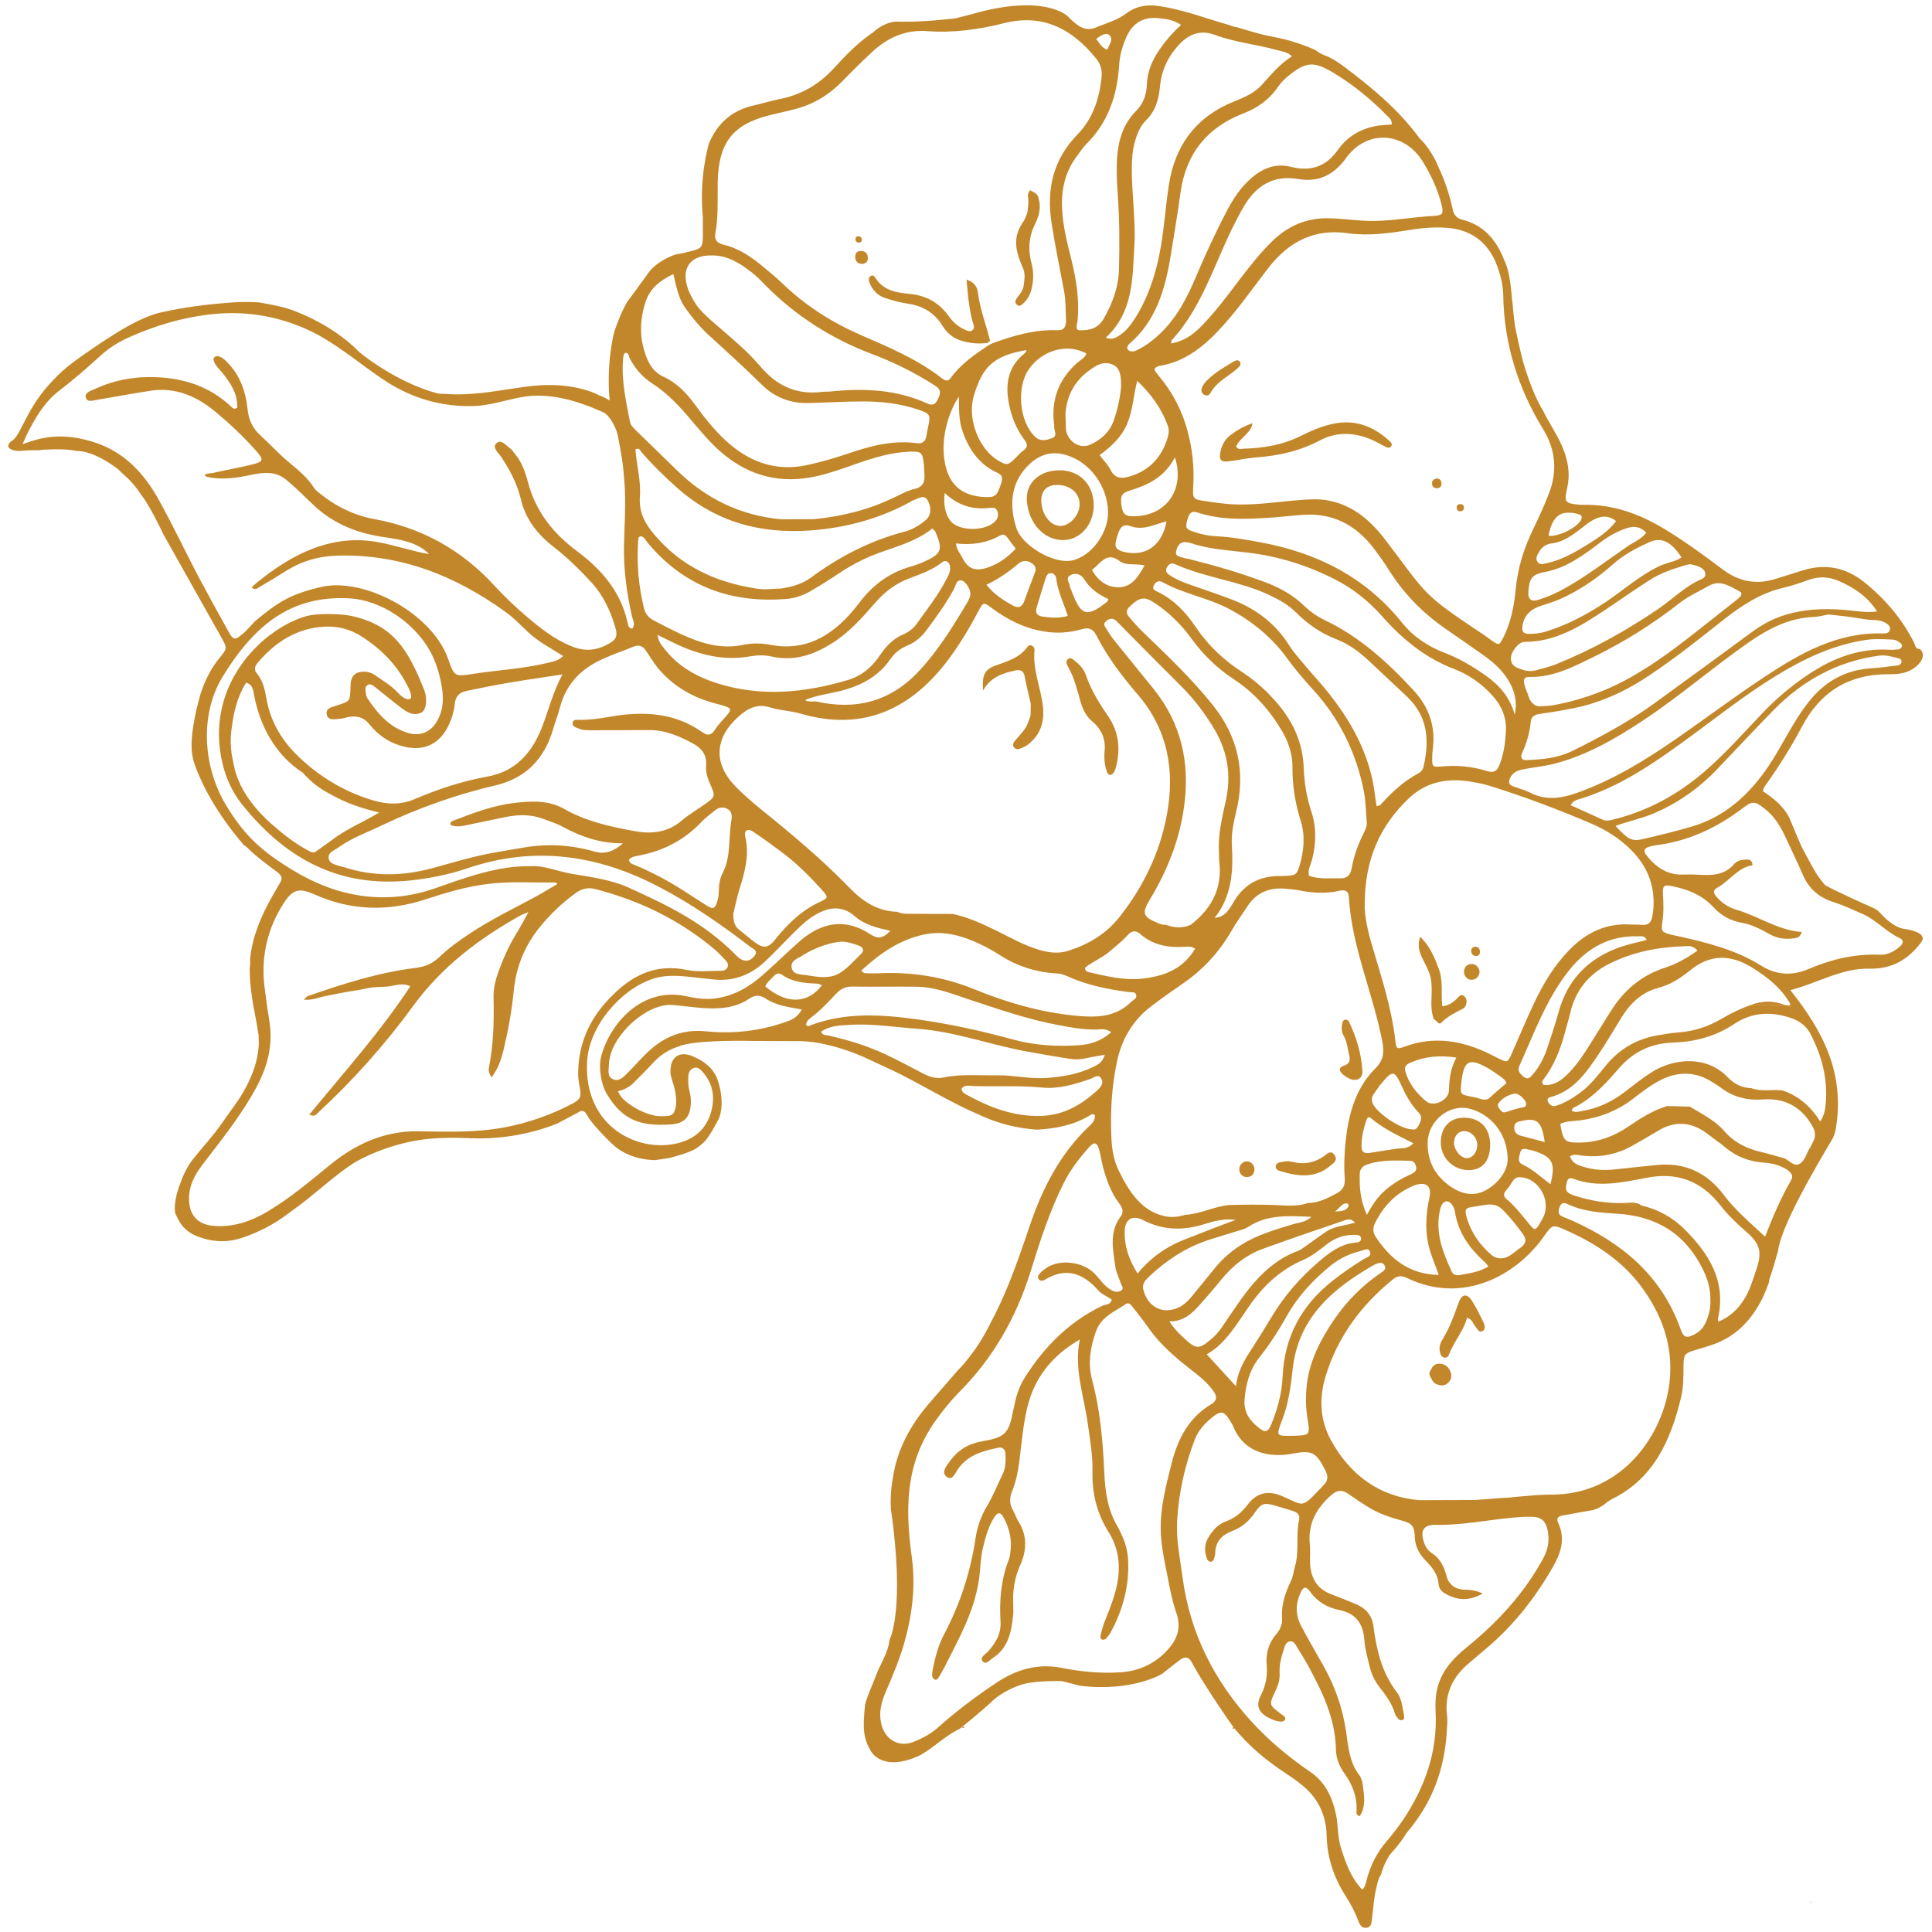 <?xml version="1.0" encoding="utf-8"?>
<!-- Generator: Adobe Illustrator 19.0.0, SVG Export Plug-In . SVG Version: 6.00 Build 0)  -->
<svg version="1.1" id="Layer_1" xmlns="http://www.w3.org/2000/svg" xmlns:xlink="http://www.w3.org/1999/xlink" x="0px" y="0px"
	 viewBox="0 0 1080 1080" style="enable-background:new 0 0 1080 1080;" xml:space="preserve">
<style type="text/css">
	.st0{fill-rule:evenodd;clip-rule:evenodd;fill:#C3872B;}
</style>
<g id="XMLID_23_">
	<path id="XMLID_65_" class="st0" d="M12.7,248.1C12.7,248.1,12.8,248.1,12.7,248.1c0,0,0,0.1,0,0.1L12.7,248.1
		C12.7,248.2,12.7,248.2,12.7,248.1z"/>
	<path id="XMLID_73_" class="st0" d="M57.1,198c-7.6,6.8-16.2,14.3-24.3,20.5c-0.8,0.6-1.6,1.3-2.4,2c0.8-1,1.6-1.9,2.4-2.5
		c0.2-0.2,0.5-0.4,0.7-0.6C41.6,211.2,49.5,204.9,57.1,198z"/>
	<polygon id="XMLID_56_" class="st0" points="167.5,629.1 166.9,629.7 167.2,629.4 	"/>
	<polygon id="XMLID_1998_" class="st0" points="497.7,916.5 497.7,916.5 498,916.3 	"/>
	<path id="XMLID_106_" class="st0" d="M478.2,133.3c0.1-0.8,0.8-1.3,1.9-1.2c1,0.1,1.7,0.9,1.7,1.9c0,1.3-0.9,1.6-1.9,1.6
		C478.9,135.6,478.2,134.9,478.2,133.3z"/>
	<path id="XMLID_107_" class="st0" d="M485.1,144.7c-0.2,2.1-1.6,2.8-3.7,2.8c-2.3-0.3-3.5-1.8-3.3-4.4c0.2-2.1,1.5-2.9,3.4-2.8
		C484.1,140.5,485.3,142,485.1,144.7z"/>
	<path id="XMLID_57_" class="st0" d="M553.5,190.4c-0.5,0.4-0.9,0.8-1.4,1.3c-1.6,0.2-3.2,0.3-4.8,0.3h-0.1c-3.4,0-6.7-0.6-10-1.6
		c-4.5-1.4-8-4.4-10.5-8.5c-4.6-7.4-11.2-11-19.5-12.2c-4.2-0.6-8.4-1.8-12.4-3.1c-4.3-1.4-7.3-4.6-8.9-9c-0.4-1.3-0.4-2.5,0.8-3.3
		c1-0.7,2-0.1,2.5,0.8c4.6,7.4,11.9,8.5,19.4,9.2c9.1,0.9,16.3,4.8,21.8,12.5c2.3,3.2,5.2,5.8,8.8,7.4c1.5,0.7,3.2,1.6,4.6,0.2
		c1.2-1.2,0.4-2.8,0-4.2c-1.6-5.6-2.3-11.2-2.9-17.2v-0.1c0,0,0-0.1,0-0.1c0,0,0,0,0-0.1c-0.2-2.1-0.4-4.2-0.6-6.4
		c2.7,0.9,4.6,2.4,5.5,4.3c0.1,0.1,0.2,0.3,0.2,0.5c0,0.1,0.1,0.1,0.1,0.2v0c0.2,0.6,0.4,1.3,0.5,1.9c1,7.8,3.4,15.1,5.6,22.5
		c0,0,0,0,0,0c0,0,0,0.1,0,0.1c0,0,0,0,0,0.1C552.6,187.4,553,188.9,553.5,190.4z"/>
	<path id="XMLID_109_" class="st0" d="M578.8,124.8c-3.6,7.1-4.3,14.5-2.2,22.3c1.2,4.3,1.2,8.8,0.3,13.3c-0.6,3.3-1.9,6.2-4.2,8.5
		c-1.1,1.1-2.4,2.9-4.2,1.5c-1.5-1.1-0.8-2.8,0.1-4c1.2-1.8,3.6-3.8,3.8-8.1c0.9-6.2-0.1-7.2-1.6-10.9c-3.7-9.1-4.2-15.8,1.5-23.9
		c0.5-0.7,1.9-4.1,2.1-5.1c1.5-10.8-1.2-7.4,1.3-12.1c4.9,2.4,4.5,2.8,5.4,7C581.7,117.4,580.5,121.2,578.8,124.8z"/>
	<path id="XMLID_83_" class="st0" d="M592,262.9c-10.9,0.1-18.6,7-18,16.8c0.8,12.9,9.9,22.6,20.8,22.2c9.4-0.3,16.7-9,16.6-19.7
		C611.3,270.7,603.3,262.7,592,262.9z M592.8,294c-5.8,0-10.8-6.8-10.7-14.4c0.1-5.7,3.4-8.7,9.4-8.5c7.1,0.2,12.2,4.9,12,11
		C603.5,287.9,598,294,592.8,294z"/>
	<path id="XMLID_78_" class="st0" d="M583,394.9c1,8.8-1.5,16.2-8.6,21.5c-1.3,1-2.9,1.6-4.5,2.2c-1.2,0.5-2.4,0.1-3.2-1
		c-0.8-1.3-0.2-2.4,0.6-3.4c2-2.5,4.3-4.7,6-7.4c1.3-2,1.9-4.5,2.8-6.8c0-2.2,0.1-4.4,0.1-6.6c-1.2-5.1-2.4-10.1-3.4-15.2
		c-0.6-3.2-2.2-4-5.1-3.4c-7.1,1.4-13.8,3.6-18.2,11.2c-0.6-8.4,0.9-11.7,6.6-13.8c6.7-2.5,13.7-4.2,18.3-10.7
		c1.3-1.8,4.1-0.4,3.9,2C577.2,374.3,581.8,384.3,583,394.9z"/>
	<path id="XMLID_82_" class="st0" d="M624.1,427.7c-0.3,1.4-0.7,3-1.5,4.1c-1.2,1.9-3,1.9-3.8-0.3c-1.3-3.5-1.7-7.3-1.3-12
		c0.6-6-1.6-11.8-6.9-16.2c-3.3-2.8-5.2-6.4-6.4-10.5c-2-6.9-3.6-13.9-7.2-20.2c-0.7-1.2-1.5-2.8-0.1-4.1c1.4-1.3,2.7-0.1,3.8,0.8
		c2.7,2.1,5.1,4.6,6.3,8c2.9,8.5,7.6,16,12.6,23.3C625.2,408.9,626.4,418,624.1,427.7z"/>
	<polygon id="XMLID_66_" class="st0" points="603.9,748.7 603.7,749 603.6,749 	"/>
	<path id="XMLID_81_" class="st0" d="M692.8,653c0.3-2.2,2.3-3.9,4.4-3.8c2.4,0.1,4.4,2.5,4,5c-0.3,2.6-2,3.8-4.4,3.8
		C694.2,657.9,692.5,655.6,692.8,653z"/>
	<path id="XMLID_92_" class="st0" d="M746,645.6c2.2,3.3-1,4.8-2.8,6.4c-3.8,3.2-8.3,4.8-13.1,5c-5,0.2-9.9-1-14.6-2.4
		c-1.2-0.4-2.3-0.9-2.4-2.3c0-1.8,1.4-2.4,2.9-2.7c1.4-0.3,2.8-0.4,4.2-0.5c1.7,0.3,3.3,0.6,4.9,0.9c5.4,0.8,10.3-0.5,14.9-3.6
		C741.7,645,744,642.7,746,645.6z"/>
	<path id="XMLID_97_" class="st0" d="M754.4,603c-1.3-0.6-2.5-1.4-3.6-2.3c-2.4-2-2.5-4,0.3-4.9c3.5-1.1,3.8-3.2,3.1-6.1
		c-0.9-3.3-1.1-6.9-2.7-10c-1.8-2.8-1.8-5.8-0.8-8.9c1.4-1.5,2.8-0.8,3.5,0.6c4.1,8.5,6.7,17.4,7.4,26.9
		C762,602.8,758.6,604.8,754.4,603z"/>
	<path id="XMLID_95_" class="st0" d="M818.6,624.8c-7.9-0.1-13,5.1-13.2,13.4c-0.2,8.8,6.8,15.9,15.6,15.9c7.5,0,11.8-4.9,12-13.6
		C833.2,630.9,827.7,624.9,818.6,624.8z M819.9,647.4c-3.5-0.1-7.2-4.7-7.1-8.8c0.1-3.6,2.5-6.3,5.6-6.3c4.1,0,7.6,3.8,7.4,8.1
		C825.6,644.4,823,647.5,819.9,647.4z"/>
	<path id="XMLID_62_" class="st0" d="M689.4,207.9c-4.6,3.5-9.7,6.3-12.7,11.7c-0.8,1.5-2.2,1.9-3.7,1c-1.4-0.9-1.7-2.4-1.1-3.9
		c0.7-1.9,2.1-3.3,3.5-4.7c4.2-4.1,9.3-6.9,14.2-9.9c0.6-0.4,1.3-0.5,2.1-0.8c0.5,0.4,1.4,0.6,1.6,1.2c0.2,0.5,0.2,1.6-0.2,2
		C692,205.8,690.7,206.9,689.4,207.9z"/>
	<path id="XMLID_67_" class="st0" d="M777.8,249.3c-0.7,1.3-2,1.1-3.2,0.5c-1.7-0.9-3.4-1.8-5.1-2.7c-10.4-5.3-21.3-6.4-31.7-0.9
		c-11.3,6-23.2,8.6-35.6,9.5c-5.2,0.4-10.3,1.6-15.5,2.2c-4.2,0.5-5.3-0.9-4.5-5.1c0.7-3.8,2.4-7,5.4-9.4c3.8-2.9,7.9-5.3,12.6-6.8
		c-1.2,5.9-7,8-9.2,12.9c1.2,2.3,3,1.3,4.5,1.3c11-0.3,21.7-2.1,31.8-7.2c6.4-3.2,13.1-6,20.2-7.1c11.1-1.7,20.6,2.2,28.9,9.7
		C777.3,247,778.5,247.9,777.8,249.3z"/>
	<path id="XMLID_70_" class="st0" d="M805.8,270.1c0.1,1.7-0.8,2.8-2.5,2.8c-1.6,0.1-2.7-0.8-2.8-2.5c-0.1-1.7,0.9-2.6,2.5-2.9
		C804.7,267.5,805.7,268.4,805.8,270.1z"/>
	<path id="XMLID_75_" class="st0" d="M818.4,283.6c0,1.5-0.9,2.2-2.1,2.2c-1.3,0-2.1-0.8-2-2.2c0-1.1,0.7-1.7,1.7-1.8
		C817.3,281.7,818.2,282.2,818.4,283.6z"/>
	<path id="XMLID_68_" class="st0" d="M819.8,560.2c-0.1,1.6-0.7,3-2.1,3.7c-4.2,2.2-8.5,4.2-12,7.8c-1.6,1.6-2.6-1.5-4.1-1.8
		c-2.6-6.4-0.8-13.2-1.4-19.8c-0.1-5.2-2.6-9.4-4.8-13.8c-1.9-3.8-3.3-7.6-1.5-12.6c5.5,5.2,8,11.5,10.4,17.9
		c2.5,6.6,1.2,13.7,1.9,20.9c3.8-0.4,6.4-2.3,8.7-4.8c0.8-0.9,1.8-1.9,3-1.2C819.3,557.2,819.9,558.6,819.8,560.2z"/>
	<path id="XMLID_72_" class="st0" d="M827.1,543.5c-0.4,2.4-1.7,3.9-4.1,4.2c-2.5,0.3-4.7-1.9-4.6-4.5c0.1-2.6,1.5-4.1,4-4.3
		C824.8,538.6,827.1,540.9,827.1,543.5z"/>
	<path id="XMLID_84_" class="st0" d="M822.4,531.3c0-1.2,1-2.1,2.7-2.1c1.2,0.1,2.1,1,2.2,2.7c0.1,1.4-0.7,2.5-1.9,2.5
		C823.5,534.5,822.3,533.2,822.4,531.3z"/>
	<path id="XMLID_76_" class="st0" d="M810.9,767c0.9,2.4,0.2,4.5-1.4,6c-1.9,1.9-4.3,1.7-6.6,0.7c-1.4-0.6-2.2-1.7-2.8-3.2
		c-1.3-1.7-1.5-3.4,0-5.1c0.9-2.4,2.8-3.2,5-3.1C808,762.6,809.9,764.2,810.9,767z"/>
	<path id="XMLID_77_" class="st0" d="M828.7,744.1c-2,1.1-2.8-1.2-3.8-2.4c-1.4-1.5-1.7-4.1-4.8-5.1c-1.9,7.2-6.9,12.8-9.7,19.6
		c-0.6,1.4-1.1,3-2.9,2.7c-2-0.3-2.4-2.2-2.7-3.9c-0.4-2.3,0.5-4.5,1.6-6.3c3.9-6.3,6.4-13.3,8.9-20.3c1.8-5.1,4.7-5.6,7.5-1.3
		c2.4,3.7,4.3,7.7,6.3,11.7C829.9,740.6,830.8,742.9,828.7,744.1z"/>
	<path id="XMLID_64_" class="st0" d="M917.4,673.8c-3.2,0.1-6.4,0-9.5-1.3C911.1,672.6,914.4,671.7,917.4,673.8z"/>
	<path id="XMLID_80_" class="st0" d="M997.6,561.8c-6.2,0-12.4,0-18.6-0.1C985.3,559.5,991.5,559.4,997.6,561.8z"/>
	<path id="XMLID_89_" class="st0" d="M1001.1,562.5c-0.3,0.4-0.7,0.2-0.9-0.3c0.2-0.3,0.5-0.5,0.7-0.8
		C1001,561.8,1001.2,562.3,1001.1,562.5z"/>
	<path id="XMLID_765_" class="st0" d="M1011.8,1063c0.3,0.3,0.6,0.6,1,0.8c-0.3-0.1-0.7-0.3-1-0.5
		C1011.8,1063.4,1011.8,1063.2,1011.8,1063C1011.8,1063,1011.8,1063,1011.8,1063C1011.8,1063,1011.8,1063,1011.8,1063z"/>
	<path id="XMLID_766_" class="st0" d="M1013,1063.9C1013,1063.9,1012.9,1064,1013,1063.9c-0.1,0-0.1,0-0.1-0.1
		C1012.9,1063.9,1012.9,1063.9,1013,1063.9z"/>
	<path id="XMLID_753_" class="st0" d="M689.4,965.7c0.2-0.2,0.4-0.4,0.6-0.6c0.1,0.6,0.1,1.1-0.6,1.3c-0.1,0-0.1-0.1-0.2-0.2
		c0-0.1-0.1-0.1-0.1-0.2C689.1,966,689.2,965.9,689.4,965.7z"/>
	<path id="XMLID_760_" class="st0" d="M690,965.1C690,965.1,690,965.1,690,965.1c0,0-0.1-0.1-0.1-0.2C689.9,964.9,690,965,690,965.1
		C690,965.1,690,965.1,690,965.1z"/>
	<path id="XMLID_668_" class="st0" d="M1011.8,1063c0.3,0.3,0.6,0.6,1,0.8c-0.3-0.1-0.7-0.3-1-0.5
		C1011.8,1063.4,1011.8,1063.2,1011.8,1063C1011.8,1063,1011.8,1063,1011.8,1063C1011.8,1063,1011.8,1063,1011.8,1063z"/>
	<path id="XMLID_670_" class="st0" d="M1013,1063.9C1013,1063.9,1012.9,1064,1013,1063.9c-0.1,0-0.1,0-0.1-0.1
		C1012.9,1063.9,1012.9,1063.9,1013,1063.9z"/>
	<path id="XMLID_663_" class="st0" d="M689.4,965.7c0.2-0.2,0.4-0.4,0.6-0.6c0.1,0.6,0.1,1.1-0.6,1.3c-0.1,0-0.1-0.1-0.2-0.2
		c0-0.1-0.1-0.1-0.1-0.2C689.1,966,689.2,965.9,689.4,965.7z"/>
	<path id="XMLID_666_" class="st0" d="M690,965.1C690,965.1,690,965.1,690,965.1c0,0-0.1-0.1-0.1-0.2C689.9,964.9,690,965,690,965.1
		C690,965.1,690,965.1,690,965.1z"/>
	<path id="XMLID_31_" class="st0" d="M997.6,561.8c-6.2,0-12.4,0-18.6-0.1C985.3,559.5,991.5,559.4,997.6,561.8z"/>
	<path id="XMLID_59_" class="st0" d="M917.4,673.8c-3.2,0.1-6.4,0-9.5-1.3C911.1,672.6,914.4,671.7,917.4,673.8z"/>
	<path id="XMLID_30_" class="st0" d="M1001.1,562.5c-0.3,0.4-0.7,0.2-0.9-0.3c0.2-0.3,0.5-0.5,0.7-0.8
		C1001,561.8,1001.2,562.3,1001.1,562.5z"/>
	<path id="XMLID_99_" class="st0" d="M12.7,248.1C12.7,248.1,12.8,248.1,12.7,248.1C12.8,248,12.8,248,12.7,248.1c0,0,0,0.1,0,0.1
		c0,0,0,0,0,0C12.6,248.3,12.7,248.3,12.7,248.1C12.7,248.2,12.7,248.2,12.7,248.1z"/>
	<path id="XMLID_103_" class="st0" d="M12.8,248L12.8,248C12.8,248,12.8,248,12.8,248C12.8,248,12.8,248,12.8,248z"/>
	<path id="XMLID_60_" class="st0" d="M57.1,198c-7.6,6.8-16.2,14.3-24.3,20.5c-0.8,0.6-1.6,1.3-2.4,2c0,0,0,0,0,0l0,0l0,0
		c-5.2,4.8-10.5,12.2-15.8,23.4c2.9-6.3,9.1-18.2,18.2-26c0.2-0.2,0.5-0.4,0.7-0.6c6.6-5.3,13.3-10.5,19.8-16
		C54.6,200.3,55.9,199.2,57.1,198z"/>
	<path id="XMLID_61_" class="st0" d="M537.9,966l-0.2-0.3c0.4-0.2,0.7-0.5,1.1-0.7C539.4,966.2,538.2,965.7,537.9,966z"/>
	<polygon id="XMLID_63_" class="st0" points="603.9,748.7 603.7,749 603.6,749 	"/>
	<polygon id="XMLID_35_" class="st0" points="498,916.3 497.7,916.5 497.7,916.5 	"/>
	<polygon id="XMLID_33_" class="st0" points="552.2,955.5 551.7,955.7 552,955.3 	"/>
	<path id="XMLID_151_" class="st0" d="M1066.1,519.5c-0.9-0.1-1.9-0.2-2.8-0.5c0,0,0,0-0.1,0c-2.2-0.6-4.5-1.8-6.8-3.6
		c-1.8-1.3-3.5-3-5.3-5c-1.2-1.3-2.6-2.3-4.2-3c-6-2.6-20.5-9.2-26.7-12.6c0,0-3.7-4.6-4.1-5.4c-1.6-2-6.7-11.8-8.2-14.5
		c-1.5-2.7-7.4-17.3-7.7-17.9c-3.4-6.5-8.9-10.9-14.6-14.6c0-2,1.1-3,1.9-4.2c7.2-10.2,13.9-20.8,19.8-32
		c10.4-19.7,26.5-29.3,47.9-29.3c5.8,0,11.4-0.1,16.8-5.1c5.7-5.8,1.2-9,1.2-9c-2.7,0.1-2.5-2.2-3.2-3.5
		c-6.9-13.7-16.6-24.9-28.3-34.2c-10.2-8-21.5-10.1-33.8-6.3c-5,1.6-10,3.1-15,4.7c-10.8,3.5-20.5,1.8-29.8-5.1
		c-10.2-7.7-20.6-15.3-31.5-22c-14.4-8.9-29.7-14.6-46.7-14.2c-0.7,0-1.4,0-2.2-0.1c-7.9-0.7-8.4-1.3-6.6-9.5
		c1.8-8.2,0.3-15.9-2.9-23.2c-2.9-6.8-7.5-13.3-10.7-20c-6.5-10.3-11.7-28.8-12.2-31.6c0,0-0.7-3.2-1.5-6.5c-0.7-3.3-1.5-6.7-1.5-7
		c-0.9-3.9-1.7-13.9-1.9-15.9l-0.1-0.3c-1-14.2-3-19.3-3.5-20.5c0-0.1-0.1-0.2-0.1-0.3c0,0,0,0,0,0c-0.3-0.6-0.6-1.4-1-2.3
		c-4.4-11.2-11.6-19.3-23.3-22.2c-3.2-0.8-4.7-2.7-5.4-6c-1.7-8.3-4.5-16.2-8.1-23.9c-0.3-0.6-0.5-1.1-0.7-1.7
		c-3.7-7.8-7.9-12.1-7.9-12.1c-0.7-0.6-1.5-1.5-2.5-2.8c-11.7-15.7-26.5-27.8-41.8-39.3c-3.3-2.4-6.7-4.7-10.6-6.1
		c-1.9-0.7-3.5-1.7-5-2.9c0,0-2.8-1.3-6.9-2.8c-4.1-1.5-9.5-3.2-14.7-4.2c-10.3-1.9-16.1-4-22.5-5.8h0c-1.7-0.1-3.2-1-4.8-1.4
		c-12.8-3.6-25.3-8.5-38.6-10.4c-6.7-1-12.7-0.1-18.3,4.1c-4.9,3.7-10.6,5.3-16.2,7.5c-6.4,3.4-11.5-0.7-16.4-5.8
		c0,0-12.7-13.1-53.7-1.3c0,0-5.6,1.5-8.6,2.2c-0.5,0.2-1.1,0.3-1.7,0.3c-1,0-16.7,2.1-30.9,1.7c0,0-5.6-0.8-12.8,4.9
		c-0.4,0.4-0.8,0.8-1.3,1.1c-0.4,0.3-0.9,0.7-1.4,1c-7.7,5.4-14.2,12.2-20.6,19.2c-8.4,9.1-18.4,14.8-30.3,17.1
		c-4.9,1-9.7,2.5-14.6,3.6c-11.8,2.7-20.1,9.8-24.9,21.4c0,0,0,0,0,0.1c0,0,0,0.1,0,0.1c-0.5,1.8-5.1,17.7-3.5,38.7c0,0,0,0,0,0
		c0.1,0.8,0.2,1.6,0.2,2.7v0.1c0,0.4,0,0.7,0,1.1c0,1.4,0,2.7,0,4c0,1.6,0,3.3,0,4.9c-0.1,6-0.8,6.8-6.2,8.2c-3,0.8-6.1,1.5-9.1,2
		c0,0,0,0,0,0c0,0,0,0-0.1,0c-1.1,0.4-10.2,3.5-15.1,10.3c-1.1,1.5-2.2,3-3.3,4.6c-0.5,0.6-0.9,1.3-1.4,1.9c-2.3,3.2-4.4,6.1-6.6,9
		c-0.2,0.3-0.4,0.5-0.5,0.7c-0.2,0.3-0.3,0.4-0.3,0.4s0,0,0,0.1c-0.3,0.6-3.3,5.4-6.9,16.1c-3,11.9-3.8,26.9-2.6,38.5
		c-1.3-0.8-2.5-1.5-3.8-2.1c0,0,0,0,0,0c-2.2-0.7-4-1.9-6-2.6c-12.4-4.5-25.2-4.7-38.1-2.9c-14.6,2-29.1,5.1-43.9,3.9
		c-1.9-0.1-3.8,0.1-5.8-0.7c-2.1-0.5-19.7-5.4-40-20.8c-0.2-0.1-0.4-0.2-0.5-0.4c-1.1-0.8-2.3-1.8-3.3-2.9
		c-5.2-5.1-11.1-9.4-17.3-13.1c0,0-0.3-0.2-0.8-0.5c-2.3-1.3-9.2-5.3-18.7-8.7c-5.7-2-11.6-2.9-17.4-4c-0.9-0.2-9.2-0.6-18.4,0.2
		c-10,0.8-23.5,2.3-36.5,5.3c0,0-9.8,1.3-29.1,14c0,0,0,0-0.1,0c-0.6,0.5-1.2,0.9-1.8,1.2c0,0,0,0-0.1,0
		c-20.5,13.8-24.1,16.6-32.4,25.9c-12.6,14.2-15.6,28.8-20.4,30.8c-0.4,0.4-2,1.7-1.8,3c0.3,1.6,3.3,2.9,7.6,2.5
		c4.9-0.5,9.7-0.3,9.7-0.3s0,0,0,0c1.3-0.2,2.8-0.4,4.6-0.4c5.5-0.2,11-0.3,16.4,0.8h0.1c9.2,0,20.4,8.2,21.9,9.4
		c0.1,0,0.1,0.1,0.1,0.1c0,0,0.1,0,0.1,0s0,0,0,0c1.4,0.9,2.6,2.5,3.8,3.5c4.2,3.5,7.6,7.7,10.6,12.3c0,0,0,0.1,0.1,0.1
		c4.3,5.8,10.3,18.2,10.7,19c0,0,0,0,0,0c0.3,0.6,0.5,1.2,0.8,1.8c10.8,19.3,21.7,38.5,32.5,57.8c3.5,6.2,3.5,6.3-0.9,11.7
		c-5.1,6.2-8.4,13.3-10.8,20.7c0,0,0,0.1,0,0.1c-3.3,11.8-4.5,20.2-4.8,26c0,4.3-0.1,5.3,0.9,10.2c7.6,24.3,27.1,46.2,28.3,47.6
		c0,0,0.1,0.1,0.1,0.1c0.8,0.4,1.5,1,2.1,1.6c5,5,10.6,9,16.2,13.2c3.3,2.5,3.4,4,1.2,7.3c-3.4,5.9-9.2,15.3-12.9,26.6
		c-0.1,0.4-0.2,0.8-0.4,1.1c-1.3,4.4-2.4,9.1-2.8,13.9c0.2,1.5,0.1,3.1-0.2,4.8v0.1c0,15.5,3.5,26.9,4.7,36.1
		c0.2,0.7,0.3,1.6,0.3,2.7v0.8c0,0,0,0,0,0c0.1,1.5,0.1,2.8,0,4.2c-0.7,9-3.5,15.6-6.2,21.1c-0.1,0.1-0.1,0.3-0.2,0.4
		c-0.3,0.7-0.7,1.5-1.2,2.3c-3.1,6-8.6,12.8-13.1,19.4c-4.5,6.6-11.3,13.9-16.1,20c-2.6,3.2-4.4,7.1-5.7,9.9c0,0.1-0.1,0.2-0.1,0.3
		c-0.4,1.2-0.9,2.4-1.3,3.5c0,0.1-0.1,0.2-0.1,0.2c-0.1,0.2-0.1,0.3-0.1,0.3c-0.2,0.6-0.5,1.3-0.7,1.9c0,0.1-0.1,0.2-0.1,0.3
		c-2.7,8.1-1.9,12.9-1.8,13.5c0,0,0,0.1,0,0.1c0.3,0.6,0.7,1.4,1.1,2.3c2.5,5.6,6.5,9,12,11c8.1,3,16.2,3.3,24.5,0.5
		c9.4-3.2,18.1-7.7,26-13.8c0.8-0.6,1.6-1.2,2.4-1.8c0,0,0.1,0,0.1-0.1c0,0,0,0,0.1,0c9.8-6.8,23-19.2,32.3-25.1c0,0,0.1,0,0.1-0.1
		c0,0,0.1-0.1,0.1-0.1c2-1.3,4.1-2.5,6.4-3.6c0.1-0.1,0.3-0.1,0.4-0.2c8.3-4.1,18.6-7.6,28.6-9.4l0.7-0.1c0.2,0,0.3-0.1,0.4-0.1
		c10.2-1.8,22.5-1.5,27.6-1.3c0.5-0.1,1.3,0,2,0.1c0.1,0,0.2,0,0.3,0c0.1,0,0.2,0,0.2,0h0.1c26,1.1,46-7.3,48.3-8.3
		c0.1-0.1,0.2-0.1,0.2-0.1h0c4-2.2,8.2-4.2,12.2-6.5c1.3-0.8,3-0.2,3.7,1.2c0.5,0.9,1.2,1.8,1.7,2.8c3.7,5.1,9.4,10.8,12.3,13.6
		c0,0,0,0,0.1,0.1c0.2,0.2,0.5,0.4,0.7,0.6c0.2,0.2,0.4,0.4,0.5,0.5c0.1,0.1,0.2,0.2,0.3,0.2c0.2,0.2,0.4,0.4,0.4,0.4
		c9.8,8.2,22.7,7.7,22.7,7.7c3.9-0.6,6.8-0.9,9.5-1.6c8.4-2.4,12.7-3.9,16-7c1.5-1.4,3.3-1.9,9.7-14.1c1.8-3.6,3.1-11.5-0.4-22
		c-2.2-6.6-7.7-10.7-13.9-13.3c-7.7-3.3-12.8,0.5-12.5,9.1c0,1.5,0.7,3.3,1.1,4.9c1.7,5,2.1,8.7,2.1,11.3c0,3.1-0.7,4.5-0.7,4.5
		c-0.4,2.2-2,3.4-4,3.5c-2.3,0.2-4.8,0.3-7-0.1c-5.6-1.2-10.7-3.5-16.1-7.7c-3.4-2.5-4.8-6-4.8-6c5.4-1.1,8.6-4.5,8.6-4.5
		c4.5-4.5,7.9-7.9,11.2-11.5c4.4-4.8,9.4-7.6,14.8-9.2c0.3-0.2,0.7-0.3,1.3-0.5c10.8-3.2,40-2.4,40-2.4l22.9,0.1
		c18.4-0.7,39.3,9.2,39.3,9.2c7.9,3.7,13.6,6.2,20,9.4c14.8,7.5,28.9,16.2,44.2,22.7c4,1.9,8.9,3.8,14.8,5.4
		c6.5,1.7,12.5,2.5,17.2,2.8c10.3-0.6,20.3-2.4,29.4-7.9c0.8-0.5,1.5-1.2,2.9-0.3c0.4,2.9-1.6,4.8-3.4,6.5
		c-16.1,15.3-26,34.7-33.1,55.8c-5.7,16.9-11.5,33.7-19.5,49.6c-0.7,1.3-1.3,2.5-1.9,3.6c0,0,0,0,0,0c-8.1,17.1-18.9,27.5-18.9,27.5
		c-5.2,6-9.9,11.4-14.7,16.9c-10.2,11.6-17.9,24.5-20.9,40.1c-1.3,6.6-2,13.3-1.6,20c8,56.1-0.4,72.8-0.8,73.5l0,0
		c-0.7,7.2-4.9,12.9-7.3,19.3c-2.1,5.6-4.7,10.9-6.3,16.7c-1.5,13.9-0.8,18.8,2.8,25.4c3.4,6.1,10.4,7.8,17.5,6.5
		c0.5-0.2,1-0.3,1.5-0.3h0c7.5-1.9,10.8-4.3,10.8-4.3c7-4.3,12.9-10.2,20.3-13.7c0,0,0,0,0,0c9.1-7.2,17.1-14.4,17.1-14.4l0,0
		c5.3-5.7,16.5-11.2,24.5-11.6l0.1-0.1c5-0.5,13.7-0.8,15.4-0.5c1.7,0.3,9.8,2.5,9.8,2.5c29.5,3.7,46.2-6.6,46.2-6.6
		c3.9-3,7-5.6,10.3-8c2.2-1.6,3.9-1.5,5.4,0.2c0.1,0.1,0.2,0.2,0.3,0.4c0,0,0,0,0,0c0.2,0.3,0.5,0.7,0.7,1.1c0.5,0.9,1,1.8,1.5,2.8
		c8.4,14.5,20.5,31.7,21.6,33.2l0,0c0,0,0,0.1,0.1,0.1c8.2,10.2,18,18.4,28.8,25.5c3,2,6,4,8.8,6.3c9.2,7.1,14.2,16.7,14.5,28.7
		c0.2,12.6,4.2,23.9,10.8,34.2c2.8,4.4,5.2,8.9,7,13.8c0.8,2.2,2,4.1,4.7,3.6c2.5-0.4,2.5-2.7,2.8-4.6c0.8-5.9,1-11.9,2.5-17.7
		c0.6-2.6,1.1-5.3,2.6-7.4c1.4-5.5,4.2-9.9,4.2-9.9c0.6-1.1,1.9-2.6,3.8-4.7c2.6-3,5-6.6,5-6.6c0.4-1,1.3-2.1,2.6-3.7
		c13-15.6,19.8-33.8,21.1-54.4c0.2-3.2,0.6-6.4,0.2-9.7c-1.4-11.4,2.7-20.5,10.7-27.8c3.8-3.4,7.7-6.6,11.6-9.9
		c15-12.7,27-28,36.9-45.3c4.5-7.9,7.1-15.8,2.9-24.7c-1.2-2.6,0.2-3.6,2.4-4c5.1-1,10.2-1.8,16.2-2.9c3.2-0.6,5.9-2.3,7.6-3.6
		c0.5-0.5,1-0.9,1.6-1.3c0.1-0.1,0.1-0.1,0.1-0.1s0,0,0.1,0c0.7-0.5,1.5-1,2.3-1.4c23.2-11.5,32.7-32.8,38.5-57.1
		c1.4-5.9,1.2-11.9,1.3-17.8c0.1-5.6,0.6-6.4,5.6-8c3.4-1.1,6.9-2,10.3-3.2c10.6-3.6,18.8-10.4,24.9-20.2c0.5-0.8,0.8-1.4,1.2-1.9
		c3.3-5.6,5.7-12.8,5.7-12.8c0.1-1,0.3-2,0.7-3c1.7-4.9,3.1-9.9,4.5-14.9c2-16.5,29.7-60.9,30.7-63c1-2,1.5-4.9,1.5-4.9
		c5.3-31.4-7.4-55-25.4-77.6c15.3-3.9,28.6-12.4,44.2-12c12.5,0.3,22-5.1,29.4-15.4C1074.6,525.5,1077.3,521.7,1066.1,519.5z
		 M1060.6,372c-4.9,0.6-9.9,1.3-14.9,1.6c-14.4,1-25.9,7.5-34.9,19.1c-8.7,11-14.4,24-22.2,35.6c-10.9,16.1-24.5,28.4-43,33.8
		c-8.9,2.6-18,4.8-27,6.9c-6.4,1.5-8.3,0.4-15.5-7.3c7.2-2.7,14-4,20.4-6.6c13.5-5.6,25.3-13.7,35.6-24.3
		c10.8-11.2,21.4-22.7,32.3-33.8c16.5-16.8,36-27.4,59.1-30.5c3.7-0.5,7.1,0.6,10.5,1.4c0.9,0.2,1.9,0.6,2,1.8
		C1062.9,371.3,1061.8,371.8,1060.6,372z M730.9,793.1c1.5,9.1,1.4,9.2-7.4,9.5c-0.5,0-1,0-1.4,0c-8.8,0.2-8.8,0.1-5.4-8.7
		c3.5-9.1,4.9-18.8,5.9-28.4c1.7-16.2,8.7-29.2,20-40.1c7.4-7.1,15.8-12.7,24.6-17.8c0.6-0.4,1.3-0.7,1.9-1c1.9-0.8,3.9-1.3,5,1
		c1,2.1-1,3.1-2.3,4c-10.3,7-19,15.8-26.1,26.2c-6.8,10-12.5,20.6-14.7,32.9C729.8,778.2,729.7,785.6,730.9,793.1z M450.7,545.1
		c-3-0.5-7.5,0-8.2-4.4c-0.5-3.9,3.6-4.9,6-6.5c6.6-4.4,16.9-7.9,22.8-7.8c2.7,0.2,5.9,1.1,9,2.3c2.3,0.9,2.9,2.8,1,4.6
		c-4.2,4-8.1,8.8-13.1,11.3C463,547.2,456.5,546.1,450.7,545.1z M459.5,550.7c-7.9,10.6-19.9,10.8-31.7,0.7c1-2.5,3.2-4,4.9-5.9
		c1.3-1.3,2.9-1.8,4.5-0.6c6,4.3,12.8,4.6,19.7,5C457.6,549.9,458.2,550.3,459.5,550.7z M517.1,522.3c7.9-1.6,15.7-0.4,23.2,2.3
		c6.5,2.4,12.7,5.5,18.6,9.3c9.5,6.1,19.9,9.5,31,10.2c2.2,0.1,4.2,0.5,6.2,1.4c11.2,5.1,23.1,7.6,35.2,9.1c1.4,0.2,3.2-0.3,3.8,1.4
		c0.7,2.2-1.5,2.8-2.6,3.9c-9.3,9.3-20.6,8.9-32.2,7.8c-19.3-2-37.8-7.4-55.9-14.8c-17.3-7-35.3-9.8-53.9-8.8
		c-2.4,0.1-4.8,0-7.1-0.1c-0.4,0-0.8-0.5-2-1.4C492.2,532.7,503.4,525,517.1,522.3z M416.6,467.7c-0.8-3.4,1.3-4.8,4.2-2.9
		c6,4,11.9,8.3,17.7,12.7c7.7,5.9,14.5,12.8,21.1,20.1c3.4,3.8,3.4,4.4-0.7,6.3c-10.3,4.6-18.3,12.2-25.4,21.1
		c-4,5.1-6.6,5.4-11.6,1.7c-2.9-2.1-5.6-4.6-8.5-6.8c-2.6-1.9-3.5-4.6-3.5-9c0.9-3.7,1.9-8.6,3.3-13.3
		C416.2,487.9,419.1,478.2,416.6,467.7z M425.4,452.4c-4.9-4-9.7-8.1-14.1-12.6c-12.7-13-11.9-27.2,1.5-39.2
		c5.2-4.6,10.4-7.4,17.5-5.2c5.7,1.8,11.8,1.9,17.5,3.6c33.3,9.6,59.9-1.3,81.2-28.8c6.9-9,12.7-18.6,18-28.7c2.7-5,2.8-5,7.4-1.6
		c8.9,6.6,18.4,11.4,29.3,13.1c7.2,1.2,14.3,0.7,21.2-1.3c3.9-1.1,6.2-0.1,8.1,3.7c6.2,12.2,14.4,22.8,23.2,33.1
		c16.5,19.3,20.7,42,16.1,66.9c-4,21.5-13.2,40.4-26.5,57.2c-7.5,9.5-17.5,15.4-28.6,18.9c-5.3,1.7-10.8,1.1-16.2-0.5
		c-8.6-2.5-16.3-7-24.3-10.9c-7.8-3.8-15.6-7.4-24.1-9.2c-7.6,0-15.1,0-22.7-0.1c-2.8,0-5.7,0.2-8.3-1.1
		c-10.7-0.2-19.3-5.7-26.5-13.2C459.5,480.4,442.5,466.2,425.4,452.4z M251.8,461.1c3,1.4,6.2,0.8,9.3,0.1c7.3-1.5,14.5-3,21.7-4.5
		c7.4-1.5,14.7-1.5,21.8,1.4c3.3,1.3,6.8,2.3,10,4.1c10.5,5.7,21.5,9.4,33.6,9.2c-4.7,4.3-9.7,6.4-15.9,4.6
		c-8.5-2.4-17.3-3.7-26.1-3.5c-9,0.1-17.9,2.1-26.9,3.6c-12.8,2-25.1,5.8-37.6,9.2c-16.5,4.5-32.9,4.8-49.3-0.5
		c-0.4-0.2-0.9-0.2-1.4-0.3c-2.9-1.1-6.9-1.3-7.3-4.9c-0.4-3.2,3.4-4.3,5.7-6c7.3-5.3,15.8-8.2,23.8-12.1
		c20.4-9.7,41.6-17.3,63.5-22.4c16.9-3.9,27.7-14.6,32.6-31.9c1.2-4,2.8-8,3.8-12.1c3.6-13.3,12.3-21.6,24-26.8
		c5.5-2.5,11.2-4.4,16.7-6.7c3.2-1.4,5.5-0.6,7.4,2.3c2.2,3.3,4.2,6.6,6.7,9.7c8.5,10.1,19.2,16.2,31.5,19.5
		c1.6,0.5,3.2,0.8,4.8,1.3c4.7,1.5,5,2.1,1.9,5.7c-2.2,2.6-4.7,5-6.5,7.9c-1.7,2.8-4,3.5-6.7,1.5c-16.1-11.5-33.9-12-52.2-8.8
		c-5.6,1-11.3,1.8-17,1.7c-1.3,0-3.2-0.3-3.6,1.5c-0.4,2.2,1.7,2.7,3.2,3.3c2.5,1.1,5.2,1,7.8,1c10.5,0,21,0,31.5-0.1
		c9.1-0.1,17.3,3.4,25.1,7.7c4.4,2.4,7.5,6.2,7,12c-0.3,4.1,1,7.8,2.7,11.5c2.5,5.5,2.2,6.3-2.7,9.8c-4.5,3.2-9.4,6-13.6,9.6
		c-7.9,6.8-17,7.6-26.4,5.9c-13.6-2.5-27.1-5.4-39.5-12.5c-8.8-5-18.6-4.3-28.1-3.2c-11.9,1.4-23.1,5.8-34.3,10.1
		C252.2,459.1,251.7,459.7,251.8,461.1z M182.7,399.6c0.9,3.6,4.8,2.3,7.5,2.2c1.4-0.1,2.8-0.6,4.2-0.9c4.8-1,8.9-0.1,12.2,4.1
		c5.2,6.5,11.8,10.7,19.8,12.5c11,2.5,19.7-1.8,24.6-12.5c1.7-3.6,2.8-7.5,3.2-11.4c0.4-4.6,2.9-6.6,6.7-7.4
		c8-1.6,15.9-3.3,23.9-4.6c9.4-1.6,18.7-2.9,29.6-4.6c-5.5,10.3-7.8,20.3-11.5,29.7c-5.6,14.3-14.8,24.6-30.4,27.4
		c-13.8,2.5-27.4,6.9-40.4,12.5c-8,3.4-15.5,3.2-23.6,0.8c-16.4-4.9-30.7-13.6-42.9-25.7c-8.6-8.6-14.6-19-16.7-31.4
		c-0.9-5-1.9-9.8-5.2-13.7c-1.8-2.1-1.4-3.9,0.2-5.9c10-12,22.3-19.6,37.6-20.4c7.1-0.4,14.3,1.4,20.5,5.4c11,7,20,16,26,28.1
		c0.8,1.5,1.5,3.2,1.8,4.8c0.4,2-0.9,2.7-2.6,2.1c-2.1-0.7-3.7-2.3-5.2-3.9c-3.6-3.8-8-6.3-12.1-9.2c-2.2-1.6-4.7-2.3-7.5-2.1
		c-3.5,0.3-5.8,2.1-6.3,5.9c-0.2,1.2-0.1,2.5-0.2,3.7c-0.3,6.8-0.3,6.8-6.2,8.8c-0.5,0.2-0.9,0.3-1.4,0.5
		C185.6,395.3,181.7,395.8,182.7,399.6z M157.6,421.9c0,0,4,4.8,10.5,9.3c0.8,0.3,1.6,1.2,2.3,2l2,2c0,0,4,4.3,10.7,7.9h0
		c0.7,0.4,1.5,0.8,2.4,1.3c7.8,4.4,16.1,7.3,26.5,9.8c-9.7,5.8-18.6,9.3-26.6,15.5l-8.4,6c-1.5,1.4-3,0.7-4.6-0.2
		c-6.8-3.6-12.7-8-18.5-13.1c0,0-14.5-11.2-20.6-26.2l0-0.1c-1.7-3.7-2.5-7.7-3.2-11.5c-2.1-8.8-0.6-17.4-0.6-17.4
		c1.1-9.1,3.2-17.9,8.1-25.6c2.9,0.9,3.7,2.9,4.1,5.2C144,400,148.9,411.9,157.6,421.9z M665.7,303.6c10.3,3.5,21.1,4,31.7,5.3
		c17,2,33.1,7,48.5,14.8c10.2,5.1,19.1,12.2,26.8,20.9c11.3,12.8,24.1,23.2,40,29.3c8.3,3.2,15.7,8.3,21.8,15.2
		c4.9,5.5,7.7,11.9,7.3,19.6c-0.3,6.5-1.2,12.9-3.6,18.9c-1.2,3.3-3.2,4.6-6.7,3.5c-8.5-2.7-17.2-3.5-26.1-2.6
		c-4.6,0.4-4.9-0.1-4.8-4.9c0-1.5,0.1-3,0.3-4.5c1.8-13-2.1-23.9-10.8-33.3c-14.7-15.9-30.4-30.1-49.9-39.3
		c-3.9-1.9-7.5-4.4-10.7-7.4c-6.5-6.4-14.2-10.7-22.7-13.8c-13.9-5.2-28.1-9.3-42.5-12.9c-0.9-0.2-1.9-0.2-2.8-0.6
		c-1.8-0.7-4.8-0.5-4-3.9c0.7-2.7,2-5.1,5.4-4.8C663.9,303.2,664.8,303.3,665.7,303.6z M664.1,289.4c1-3.1,2.6-3.8,5.3-2.9
		c12.8,4.2,25.9,3.8,38.9,3c6.7-0.4,13.3-1.2,19.9-1.7c16.7-1.2,29.6,5.5,39.8,18.8c2.8,3.7,5.5,7.5,8,11.4
		c8.3,13.4,18.9,24.3,31.5,33.1c7.2,5,14.3,9.9,21.4,14.9c5.4,3.8,10.3,8,13.9,13.7c3.8,6,5.6,12.5,3.9,19.7
		c-2.7-9.9-8.8-16.6-16.5-22c-7.2-5-14.6-9.4-22.7-12.5c-9.4-3.6-17.5-9-23.9-17c-20.8-25.8-48.1-39.1-79.3-44.8
		c-8-1.5-15.9-2.9-24-3.3c-4.3-0.2-8.5-1-12.6-2.4C662.6,295.8,662.4,294.9,664.1,289.4z M733,453.5c-2.6-7.9-3.9-15.9-4.2-24.2
		c-0.5-13.9-5.8-25.5-14.4-35.7c-5.8-6.9-12.5-13-20-17.9c-10.2-6.6-19-14.8-26-25.2c-5.5-8.2-12.2-15.3-21.1-19.6
		c-1.4-0.7-3.5-1.3-2.3-3.7c1-2,2.8-2.9,4.8-1.8c11.8,6.6,25.3,8.7,37.3,15c12.7,6.8,23.8,15.7,32.4,27.6
		c4.5,6.2,9.4,11.9,14.5,17.5c14.7,16.1,24.1,35.1,28.4,56.8c1.1,5.6,1.1,11.4,1.6,17.1c0.2,2.1-0.5,4-1.4,5.7
		c-3.2,6.4-5.8,13.1-7,20.3c-0.7,3.7-2.6,5.7-6.3,5.6c-5.9-0.2-11.9,0.7-17.6-1.5c-0.7-3.4,1-6.1,1.7-8.8
		C735.8,471.6,736,462.5,733,453.5z M665.6,517c-4.6,2-9.2,1.7-13.7,0c-1.7,0.1-3.3-0.4-4.9-1.1c-8.2-3.5-8.8-5.4-4.2-13.1
		c9.8-16.2,16.7-33.5,19.2-52.6c3.2-24.2-1.8-46-17-64.9c-7.2-9-14.5-17.8-21.7-26.8c-1.7-2.1-3.2-4.3-4.6-6.6
		c-0.8-1.3-2.4-2.9-0.5-4.6c1.8-1.6,3.8-2.1,5.8-0.2c0.9,0.8,1.7,1.7,2.6,2.6c11.3,11.4,22.6,22.9,34,34.2
		c7.1,7.1,13.1,15.1,18.3,23.8c7.4,12.5,9.5,25.8,6.3,40.1c-2.1,9.5-4.4,18.9-3.8,28.7c0.1,1.8,0,3.5,0.2,5.2
		C683.4,497.2,676.8,508.3,665.6,517z M668.1,530.3c-7.1,11.9-18,15.5-29.9,16.8c-10.1,1-19.9-1.4-29.7-3.7c-0.9-0.2-1.8-0.6-2-2.4
		c4.2-3.5,9.7-5.5,14-9.3c3.3-2.9,6.8-5.5,9.7-8.8c2-2.2,4.3-3.3,6.9-1c7.2,6.4,15.7,7.9,24.8,7.4
		C663.8,529.2,665.7,528.8,668.1,530.3z M533.5,328.8c0.9-1.8,1.1-4.8,4-4.3c2.5,0.5,5.5,5.6,4.9,8.3c-0.3,1.4-1,2.8-1.7,4
		c-7.9,13.3-16,26.4-26.5,37.8c-16.1,17.6-35.7,22.6-58.1,17.5c-0.4-0.1-4.8,0.5-6-0.8c5.7-2.5,14.1-3.7,18.7-4.8
		c11.6-2.8,22-7.8,29.2-18.4c2.4-3.5,5.8-5.8,9.6-7.4c4.5-1.9,8-5.1,10.9-9.2C523.9,344.2,529.2,336.9,533.5,328.8z M531.1,290.9
		c-2.9-4-3.7-9-3-15.3c7.9,7.4,16.2,9.4,25.3,8.3c1.8-0.2,3.4-0.2,4.1,1.8c0.7,2,0.5,3.8-1,5.5C551.3,297.1,535.7,297.3,531.1,290.9
		z M537.7,311.3c-1.1-2.1-2.9-3.9-3.3-7.5c9,1,17.1-0.2,24.6-4.4c1.9-1.1,3.1-0.3,4.2,1.2c1.4,2,2.9,3.9,4.6,6.1
		c-3.8,4.1-8.2,7.5-13.2,9.6C545,320.4,541,317.9,537.7,311.3z M569.3,315.1c1.9-1.6,4.3-2,6.7-0.7c2.4,1.3,3.7,2.9,2.4,6
		c-2.1,5.3-4,10.7-6,16c-1.1,3-3.3,3.6-5.8,2.3c-5.5-3-10.7-6.2-15.2-11.8C558.3,323.6,564,319.6,569.3,315.1z M568.1,295
		c-4.5-14.3-2.4-26.7,8-36.1c5.9-5.2,12.5-6.8,20-4.5c13.1,3.9,23,17.3,23.3,31.6c0.3,13.4-11.6,27.6-23.1,27.6
		C586,313.6,570.9,304.1,568.1,295z M625.8,313.6c3.6,2.8,8.7,1.2,14,2.5c-3.6,6.6-7.2,12-14.3,12.2c-6.6,0.1-11.5-3.5-15.1-9.6
		c1.2-1.1,2.3-2,3.3-3C617.4,311.9,620.8,309.7,625.8,313.6z M623.8,302.5c2-8.3,3.8-9.9,8.4-8.3c6.9,2.4,12.9-0.9,19.9-2.8
		c-2.2,12.2-10.2,19.6-22.4,17.4C624.6,307.9,622.9,306.2,623.8,302.5z M579.5,339.6c1.6-5.4,3.3-10.9,5-16.3
		c0.5-1.5,1.2-2.9,2.8-2.9c2,0,3,1.5,3.2,3.4c0.9,6.9,4,13.1,6.4,20.5c-5.2,1.5-9.7,0.9-14.1,0.4C580,344.3,578.5,342.8,579.5,339.6
		z M598.1,321.7c2.5-1.7,6.1-1,8,2.1c3.2,5.3,7.9,8.5,13.5,11.1c-0.3,0.8-0.4,1.2-0.5,1.3c-11.5,9.2-14.9,8.2-20-5.7
		c-0.4-0.9-1-1.8-1-2.8C598,325.7,595.4,323.6,598.1,321.7z M688.6,472c-0.3-6,0.9-11.9,2.3-17.7c5.6-22.4,1.3-42.4-12.9-60.1
		c-11.8-14.8-25.4-27.7-38.9-40.7c-2.8-2.7-5.4-5.6-7.9-8.6c-2.1-2.5-1.5-4.2,0.7-6.2c5.3-5,8-5.4,13.9-1.4
		c7.9,5.3,14.7,12,20.3,19.8c6.6,9,14.4,16.6,23.6,22.6c11.3,7.4,20.2,17.4,27.1,29.2c3.5,6.1,5.7,12.7,5.7,19.8
		c-0.1,10.3,1.5,20.3,4.6,30.1c2.6,8.4,1.8,16.7-0.6,25c-1.5,5.1-2.3,5.6-7.7,5.8c-1.4,0.1-2.9,0.1-4.3,0.1
		c-10.5,0.2-18.8,4.5-24.6,14c-2.5,4.1-4.6,8.9-10.9,9.4C688.7,500.9,689.5,486.7,688.6,472z M743.3,388.2
		c-4.2-5.4-8.9-10.4-13.3-15.6c-3.1-3.8-6.5-7.4-9.1-11.5c-7.6-12.2-18.2-20.3-30.9-25.4c-8-3.2-16.2-5.8-24.3-8.7
		c-4.1-1.4-8.1-3-11.7-5.4c-1.5-1-2.8-2.1-1.8-4.2c1-2.1,2.6-3,4.7-2c16.9,7.6,35.6,9.3,52.4,17.1c5.5,2.6,10.7,5.4,15.1,9.8
		c6.6,6.6,14.1,11.8,22.8,15.1c6.8,2.6,12.6,7,18,12c7.1,6.7,14.2,13.3,21.3,20c12.4,11.7,12.3,25.7,9.3,39.1
		c-0.4,1.8-1.5,3.1-3.1,3.9c-8.2,4.4-14.9,10.7-21.1,17.6c-0.3,0.3-0.8,0.3-2.1,0.7c-0.9-6.2-1.5-11.9-2.9-17.4
		C762.3,416.1,753.8,401.5,743.3,388.2z M634,288.6c-4.9,0.1-6.2-1.1-7-5.4c-0.9-5.7-0.2-7.5,4.6-9c10-3,19.2-7.3,25.2-18.5
		C662.4,273.1,652.5,288.3,634,288.6z M652,246.8c-3.8,10.6-11.2,17.1-21.5,19.8c-3.9,1-7.4,0.7-9.6-3.8c-1.5-3-4-5.4-6.2-8.4
		c6.6-4.8,12.2-10,15.4-17.5c3.1-7.3,3.4-15.3,5.6-24c8,7.6,13.7,15.6,17.2,25.3C653.9,241.1,653,244.1,652,246.8z M622.5,235.3
		c-2.3,6.4-7.2,10.6-12.9,13.2c-6.6,3.1-14.1-2.7-13.8-10.2c0.1-2.7-0.4-5.5-0.1-8.1c1.1-11.6,7.2-19.8,16.6-25.4
		c2.6-1.6,5.7-2.4,8.9-1.3c4,1.4,5.6,4.4,5.5,12.4C626.3,221.5,624.9,228.5,622.5,235.3z M602.4,202.6c-10.2,9-14.9,20.3-13.2,34.3
		c0.1,0.5,0.2,1,0.1,1.5c-0.3,2.2,2.3,5.2-1.2,6.5c-3.1,1.2-6.4,2.1-9.4-0.7c-8.9-8.3-10.7-27.7-3.5-37.9
		c7.6-10.7,21.4-14.5,32.1-8.7C606.5,200.1,604.2,201.1,602.4,202.6z M572.8,197.5c-10.3,8.2-11.1,19-8.2,31
		c1.6,6.4,4.2,12.2,8.1,17.4c2,2.5,1.8,4.2-0.8,6.1c-1.5,1.1-2.8,2.6-4.2,4c-4,4.1-5,4.3-9.8,1.4c-10.9-6.6-17.5-23.6-13.4-36.6
		c4.7-15.2,10.3-22,29.4-25.1C573.5,196.4,573.3,197.1,572.8,197.5z M555.7,263.4c2.4,1.3,5.5,1.7,4.1,6.3c-2.2,7-3.2,8.3-8.2,8.2
		c-14.9-0.3-22.7-8-24-23.7c-0.9-10.2,2.2-23,8.4-32.5c0.1,7.5,0,13.5,2,19.2C541.3,250.6,546.7,258.6,555.7,263.4z M529.8,314.2
		c1.2,1,1.4,2.5,1.3,4c-0.1,2.1-1.1,3.8-2,5.5c-4.6,9-10.9,16.9-16.7,25.1c-1.9,2.6-4.5,4.5-7.4,5.8c-5.5,2.3-9.5,6.4-12.9,11.4
		c-4.5,6.8-10.4,11.8-18,14.1c-24.2,7.2-48.6,9.6-73.1,1.9c-11.3-3.6-21.6-9.2-29.3-19c-1.6-2-3.5-3.9-4.2-8.1
		c7,3.4,12.7,6.4,18.8,8.6c10.8,3.9,21.7,5.4,33,3.4c4-0.7,8.1-0.8,12.1,0.1c12.5,2.8,23.5-0.9,34-7.6c9.3-5.9,16.6-14.1,23.8-22.4
		c5.6-6.5,12.1-11.2,19.9-14c5.8-2.2,11.7-4.3,16.8-8.1C527.1,313.9,528.3,313,529.8,314.2z M516.6,314c-2.6,1.2-5.3,2.1-8.1,2.9
		c-10.9,3.2-19.8,9.5-27,18.6c-3,3.9-6,7.7-9.5,11.1c-11.5,11.4-24.9,17-41.1,13.9c-5.2-1-10.5-1.1-15.6,0c-8.2,1.7-16.1,0.8-24-1.8
		c-9.2-3-17.6-7.6-26.1-12c-2.8-1.5-4.5-3.8-5.2-6.7c-3.1-12.6-4.2-25.5-3.2-38.5c0-0.7,0.2-1.5,1.5-1.7c1.8,0.2,2.6,2.2,3.8,3.7
		c20.6,24.6,46.9,33.8,77.6,31.3c4.9-0.4,9.3-2,13.5-4.4c4.8-2.8,9.5-5.7,14.1-8.8c6.2-4.2,12.7-7.9,19.6-10.8
		c11.7-4.8,24.3-7.3,34.3-15.4c0.9,1,1.4,1.3,1.6,1.7C527.2,307.2,526.5,309.5,516.6,314z M517.3,290.9c-3.4,2.8-7.2,5.1-11.3,6.2
		c-19.2,5-36.6,13.9-52.7,25.8c-4.9,3.6-10.8,5.2-16.7,6.1c-4.7,0-8,0.9-14,0c-22.3-3.5-42-12.3-57.2-30.6
		c-5.1-6.1-8.3-12.4-7.7-20.8c0.5-6.7-0.8-13.4-1.8-20c-0.3-2.2-0.5-4.4-0.7-6.4c2.3-1.2,2.7,0.8,3.5,1.7c6.1,7,12.7,13.5,19.6,19.6
		c21.7,19.4,47,26.1,75.1,24c19.5-1.5,38-6.4,55.4-15.9c0.8-0.5,1.7-1,2.6-1.3c2.6-0.8,5.3-3.2,7.4,0.8
		C520.8,284,520.4,288.5,517.3,290.9z M357.5,478.2c13.2-2.6,24.8-8.4,34.4-18.5c2.3-2.5,5.1-4.5,7.7-6.6c2-1.7,4.3-2.2,6.7-1.1
		c2.7,1.2,3,3.9,2.6,6.3c-1.8,9.9-0.1,20.5-5,29.9c-1.6,3-2,6.6-2.1,10.1c0,2-0.3,4-0.9,5.8c-1.2,3.9-2.3,4.3-5.7,2.2
		c-4.7-2.9-9.3-6-14-9c-8.4-5.3-17.1-9.9-26.2-13.7c-1.3-0.5-2.8-0.7-3.5-2.9C353.2,478.6,355.4,478.7,357.5,478.2z M643.4,562.6
		c5.8-4.4,11.7-8.6,17.7-12.7c11.1-7.6,20.2-17.3,27.1-29.2c2.8-4.9,6.1-9.5,9.2-14.2c5.1-7.7,12.4-10.5,21.1-9.7
		c2.4,0.2,4.8,0.4,7.1,0.8c7.8,1.6,15.6,2.1,23.4,0.3c2.8-0.6,4.8,0.1,5,3.4c1.6,27.9,13.3,53.3,18.6,80.3c1.3,6.4,1,10.9-3.9,15.8
		c-9.2,9.2-13.7,21.3-15.7,34.5c-1.3,8.9-1.9,17.8-1.3,26.8c0.3,4.1-1.1,6.6-4.5,8.4c-5.1,2.7-10.2,5.4-16.1,5.4
		c-6.2,2.2-12.7,1.3-19,1.1c-8.2-0.3-16.5-0.2-24.7,0c-8.9,0.8-15.9,4.9-24.8,5.5c-4.6,1.4-8.3,1.4-11.3,0.8
		c-13.2-2.8-20.2-13.8-25.9-25.5c-2.8-5.6-3.8-11.8-4.1-18c-0.7-14.5,0.1-28.8,3.1-43C627.1,580.6,633.4,570.3,643.4,562.6z
		 M857,600.4c-1.4,1.7-2.8,3.5-5.3,1.5c-2-1.7-3.7-3.3-2.3-6.2c8.3-18.4,15.2-37.7,28-53.6c9.9-12.3,22.4-19.1,38-18.7
		c1.8,0,3.9-0.6,5.1,2c-5.8,1.6-11.7,2.7-17.2,4.9c-15.9,6.3-26.9,17.4-31.8,34.7c-2,7.1-4.3,14.2-6.7,21.3
		C863,591.4,860.6,596.3,857,600.4z M863.5,638.4c-4.7-1.2-9.2-2.4-13.7-3.6c-2.4-0.7-3.5-2.5-3.3-5c0.2-2.5,2.3-2.8,4.2-3.2
		C859.2,624.6,861.9,627,863.5,638.4z M853.1,616.7c0.2,1.2-0.3,2-1.3,2.2c-3.5,0.6-6.9,1.8-10.2,2.8c-1.9,0.6-3-1.2-3.9-2.6
		c-1-1.6,0.2-2.8,1.2-3.8c2.3-2.3,5.1-3.5,8.1-4C849.1,611.3,852.6,614.5,853.1,616.7z M832.9,613.5c-1.4,1.4-2.9,1.4-4.6,1
		c-1.8-0.5-3.6-1.1-5.5-1.4c-6.6-1.3-6.6-1.3-5.9-7.9c1.4-12.4,4.2-14,14.5-8.3c2.7,1.5,5.2,3.4,7.8,5.2c1.2,0.8,2.3,1.7,2.9,3.4
		C839,608.1,835.9,610.7,832.9,613.5z M821.2,619.7c12.1,2.9,21.7,14.1,21.6,28.7c-0.2,5.4-4,11.9-11.1,16.3
		c-6.9,4.3-13.8,3.2-20.2-1c-8.9-5.9-13.8-14.2-13.4-25.5C798.6,626.3,810.2,617.1,821.2,619.7z M810,609.4
		c-0.1,5.7-8.6,9.7-12.8,6.2c-4.6-3.9-8.6-8.5-10.9-14.5c-1.7-4.4-1.2-5.8,2.9-7.4c7.9-3.2,15.9-3.9,24.9-2.5
		C810.9,597.2,810.1,603.1,810,609.4z M793,621.9c1.9,1.9,1.6,3.9,0.6,6.1c-1,2.1-2.1,4-4.2,3.3c-6.5,0-19.9-9.2-22.1-14.6
		c-0.7-1.8-0.6-3.4,0.5-4.9c1.4-2,2.7-4.1,4.3-6c6.5-7.8,7.4-7.6,11.5,1.4C786,612.5,788.9,617.7,793,621.9z M765,650.7
		c7.6-2.4,15.5-2,23.3-1.8c2,0,2.8,1.4,3.3,3.2c0.5,2.2-0.7,3.2-2.3,4c-1.5,0.8-3,1.5-4.5,2.2c-4.3,2.2-8.2,4.9-11.8,8.3
		c-3.4,3.3-6.1,7.3-8.9,12.5c-3.7-8.2-4.2-15.4-4-22.8C760.2,653,762.2,651.5,765,650.7z M761.1,640.7c0-5,1.1-9.8,2.7-14.5
		c0.4-1.3,1.2-2.3,2.5-1.2c7,6,15.2,9.7,23.8,14.1c-3.3,3.4-6.3,2.6-9.1,3c-5.1,0.8-10.3,1.5-15.4,2.4
		C762.5,644.9,761.1,644,761.1,640.7z M753.8,674.4c-1.3,2.4-3.6,2.6-7.5,2.9c2.9-2.4,4-4.8,6.7-4.6
		C753.6,672.8,754.1,673.8,753.8,674.4z M638.9,682c11.1,5.8,22.3,6,34,2.4c5.7-1.8,11.4-3.3,17.9-2.5c-9.8,3.6-19.4,7.4-29.1,11.2
		c-9.9,3.9-18.5,10-25.8,18.8c-4.8-7.7-7.3-15-7.2-23.1C628.6,681.8,632.8,678.9,638.9,682z M642.7,713.3
		c9.3-8.7,19.7-15.6,31.6-19.7c4.9-1.7,10-3.1,15-4.7c2.9-1,6.2-1.5,8.7-3.2c10.6-6.9,22.2-6,35.1-5.5c-3.3,3-6.5,3.1-9.4,3.9
		c-6.4,1.9-12.8,3.8-19,6.3c-10.2,4.1-19,10.2-26,19c-4,4.9-8,9.8-12,14.7c-2,2.5-4.2,4.8-6.9,6.3c-9,4.9-18.2,0.7-20.7-9.6
		C638.3,717.3,640.6,715.3,642.7,713.3z M670.4,729.7c4-4.6,8.1-9.1,11.9-13.9c6.6-8.2,14.5-14.5,24.2-17.9
		c14.6-5.3,29.3-10.3,44-15.3c2.1-0.7,4.3-2.1,7,0.9c-5.8,1.7-11.4,1.8-16,4.9c-4.6,3.1-9,6.4-13.6,9.6c-0.6,0.4-1.2,0.8-1.9,1.1
		c-16.2,5.8-26.6,18.7-36,32.6c-2.4,3.4-4.7,6.9-7,10.3c-1.8,2.6-3.9,5-6.4,7c-6.3,5.2-8,5.2-14.1-0.4c-2.8-2.6-5.7-5.2-8.8-9.9
		C661.5,738.7,666.1,734.5,670.4,729.7z M699,729.1c7.7-10.8,17.1-19.4,29.1-24.6c4.9-2.1,9.1-5.4,13.3-8.7c4.7-3.7,10-5.7,15.9-5.5
		c1.4,0,3.2,0,3.5,1.8c0.3,1.9-1.4,2.4-2.8,2.5c-8.3,0.6-14.7,5.5-20.8,10.7c-10.4,8.9-19.4,19.2-26.5,31.1c-4,6.7-8.2,13.4-12.5,20
		c-3.6,5.6-6.5,11.4-7.3,18.5c-5.6-6.1-10.7-11.7-16.3-17.8C685.5,750.9,691.7,739.5,699,729.1z M695.7,782.5
		c0.7-8.9,3-17.2,8.6-24.1c5.7-7.1,10.5-14.8,15-22.7c6.4-11.4,15-20.5,24.9-28.5c5-4,10.7-6.5,16.8-8c1.7-0.4,4-2,4.9,0.7
		c0.8,2.5-2,3-3.5,3.9c-6.2,3.8-12.1,7.9-17.8,12.4c-16.8,13.4-26.6,30.7-27.6,53.2c-0.4,9.2-2.8,18.2-6.3,26.7
		c-1.9,4.5-3.4,5-6.9,2.1C698.8,794.4,695.2,789.6,695.7,782.5z M769.1,691.5c-1.9-2.8-1.7-5.4-0.2-8.3c4.8-9.4,11.6-16.3,21.1-20.3
		c0.7-0.3,1.3-0.5,2-0.7c5.5-1.5,8.4,1.2,7.1,7c-2.2,10.2-2.7,20.3,0.4,30.3c1.3,4.2,3,8.3,4.8,13.2
		C788,712.4,777.4,704,769.1,691.5z M804.8,677.2c0.2-1,0.4-2,0.8-2.9c1.3-3.2,3.9-3.7,6-1c0.8,1.1,1.5,2.6,1.7,4
		c1.8,12,8.5,20.9,17,28.5c0.5,0.5,0.9,1.1,1.7,2.2c-5.2,3.1-10.4,3.7-15.5,4.7c-2.1,0.4-4.1,0.2-5-1.9
		C806.7,700.3,802.3,689.5,804.8,677.2z M819.8,680.2c-1.2-4.3-0.5-5,3.8-5.6c3.1-0.5,6.1-1,7.8-1.2c4.2-0.4,6.5,0.9,8.5,2.8
		c4.2,4.1,7.8,8.7,11.3,13.5c2.2,3,2,5.4-1,7.6c-2.2,1.5-4.2,3.4-6.4,4.7c-3.4,2-7,2-10.1-0.5C827.1,695.8,822.2,688.8,819.8,680.2z
		 M842.4,670.5c-2.2-1.8-2.1-3.3-0.2-5.4c1.3-1.4,2.3-3.2,3.4-4.8c1-1.5,2.3-2.4,4.2-2.2c10.2,0.3,17.5,12.9,12.9,22.3
		c-0.4,0.9-0.9,1.7-1.4,2.6c-3,5.2-3.3,5.3-7.2,0.3C850.4,678.9,846.9,674.3,842.4,670.5z M851,650.9c-2.9-1.3-1.8-4.2-1.2-6.6
		c0.7-2.8,2.7-2.1,4.6-1.7c1.4,0.3,2.8,0.6,4.1,1.1c9.5,3.3,11.1,6.8,8.2,18.3C861.5,658.1,856.8,653.6,851,650.9z M862.9,606.5
		c-1.2-1.3-0.8-2.2-0.2-2.9c6.1-7.9,9.6-17.1,12.2-26.7c0.9-3.6,2.1-7.1,2.9-10.8c3-12.7,10.4-21.5,21.5-27.2
		c13.8-7,28.4-9.6,43.5-10c1.9-0.1,3.8-0.1,6.1,2.5c-5.8,4.1-11.6,7.4-18,9.5c-13.1,4.2-23.1,12.5-30.5,24.4
		c-4.3,6.9-8.6,13.8-12.9,20.6c-3.4,5.4-7.1,10.6-11.7,15C872.2,604.5,868,607,862.9,606.5z M923.8,511.6c-0.6,3.9-2.2,5.8-6.1,5.4
		c-2.1-0.2-4.3-0.1-6.4-0.2c-13.5-0.8-24.6,4.5-34.1,14.3c-8.5,8.7-14.6,19-19.8,30c-4.3,9.1-8.2,18.5-12.3,27.8
		c-2.3,5.2-2.5,5.2-7.4,2.8c-1.5-0.7-3-1.6-4.5-2.3c-15.4-7.6-31.2-10.5-47.8-4.4c-4.5,1.7-4.9,1.4-5.4-3.4
		c-2.1-17.9-7.6-34.9-12.7-52c-2.6-8.8-4.7-17.8-4.4-24.1c0-25.5,8.8-44,24.4-59c9.7-9.3,21.3-11.6,33.9-9.7c4,0.6,8,1.4,11.9,2.6
		c19.2,6,38,13.1,56.5,21c9.5,4.1,18.2,9.8,25.2,18C922.7,487.9,925.8,499,923.8,511.6z M1062.1,359.3c0.8,0.6,1.5,1.4,0.9,2.5
		c-0.3,0.5-1,1.1-1.6,1.2c-1.9,0.2-3.8,0.3-5.7,0.2c-16.4-0.9-30.9,4.6-44.5,13.6c-9.9,6.6-18.9,14.2-27.1,23
		c-10,10.6-19.8,21.5-30.8,31.1c-15.3,13.3-32.4,22.6-51.8,27.3c-1.9,0.5-3.8,0.8-5.6,0c-5.8-2.6-11.7-5.3-17.9-8.1
		c1.6-2.7,3.3-2.9,4.9-3.4c21.9-6.6,40.7-19.4,59.1-32.8c16.8-12.2,33.1-25.3,50.8-36.1c15.5-9.5,31.7-17.2,49.7-20
		c5-0.8,10-0.5,15-0.3C1059.1,357.5,1060.7,358.1,1062.1,359.3z M1053.7,348c1.5,0.9,3.1,1.8,2.8,3.9c-0.4,2.2-2.4,2.2-4,2.2
		c-25.4-0.8-46.5,11.2-66.9,24.8c-16.9,11.2-33.2,23.5-49.9,35c-17.1,11.8-34.8,22.5-54.4,29.4c-9,3.2-17.5,4.2-26.2-0.3
		c-3-1.5-6.3-2.3-9.4-3.5c-2.5-0.9-2.5-2.6-1.5-4.7c1.3-2.6,3.4-3.9,6.2-4.5c6.3-1.4,12.7-1.8,19-3.5c18.1-4.8,34.1-14.1,49.6-24.4
		c19.9-13.2,38.1-29,57.7-42.7c11.2-7.9,23-14.2,36.9-14.8c3.1-0.1,6.1-1,8.7-1.4c5.7,0.7,10.9,1.1,16,2c3.3,0.5,6.6,1.2,9.9,1.1
		C1050.1,346.8,1052,347,1053.7,348z M996.8,328.6c4.9-1.1,9.6-2.8,14.4-4.5c5.7-2,11.3-1.7,16.8,0.7c8.1,3.6,15.6,8.2,21.3,17
		c-4.8,0.6-8.3,0.2-11.9-0.2c-10.7-1.3-21.3-1.7-32,0.3c-9.3,1.7-17.8,5.3-25.5,11c-18.3,13.4-36.6,26.9-55,40.2
		c-14.6,10.5-30.2,18.9-46.2,26.8c-7.9,3.9-16.5,4.6-25.1,5c-3.3,0.2-3.8-1.7-2.6-4.3c2.5-5.4,4.1-11.1,4.7-17.1
		c0.3-3,2.3-4,4.9-4.4c5.7-0.8,11.3-1.7,16.9-2.8c16.2-2.9,30.9-9.6,44.7-18.9c14.5-9.7,28.1-20.5,41.7-31.3
		C973.9,338.3,984.3,331.5,996.8,328.6z M972.3,330.5c2.2,1.1,0.8,3-0.6,4.1c-4.9,3.9-9.9,7.8-14.8,11.7
		c-13.7,10.8-27.2,21.7-42.2,30.5c-14.8,8.8-30.7,14.7-47.5,17.6c-1.4,0.2-2.9,0.2-5.7,0.4c-3,0.4-5.9-1.5-7.2-6
		c-0.6-1.9-1.5-3.7-2-5.6c-1-3.5-0.4-4.9,3.1-4.8c13.4,0.2,24.8-6,36.5-11.7c16.6-8.2,32.3-18.1,47-29.6c5-3.9,10.7-6.4,16.1-9.5
		C961.5,323.8,966.9,327.7,972.3,330.5z M944.8,315.4c1.2,0.3,2.6,0.5,4,1c2,0.8,4.2,1.8,4.5,4.3c0.2,2.5-2.2,3-3.8,3.8
		c-8.3,4-14.9,10.7-22.4,15.8c-18.2,12.4-37.3,23-57.5,31.1c-3.6,1.4-7.3,2.3-11,3.3c-2.6,0.7-5.2,0.5-7.7-0.4
		c-2.9-1-6.2-1.9-6.3-6.1c-0.1-3.8,4.3-9.4,7.6-9.4c17.6,0.1,31.8-9,45.9-18.4c8-5.4,15.9-10.9,24-16.1c6.1-4,13-6.2,19.8-8.3
		C942.7,315.7,943.6,315.6,944.8,315.4z M940,311.6c-3.8,2.6-8.5,2.9-12.5,4.9c-10.9,5.2-20,13.4-30,20.1
		c-10.5,7-21.5,12.8-33.5,16.5c-3.3,1-6.5,1.3-9.9,1.2c-2.4-0.1-3.3-1.2-3.1-3.8c0.8-7.1,5.4-10.3,11.1-12.1
		c4.6-1.4,9.1-2.9,13.4-5.1c9.5-4.7,18.2-10.8,26.2-17.9c6.1-5.4,13.1-9.1,20.3-12.3C928.8,300,934.2,302.8,940,311.6z M920.3,297.8
		c-3.1,3.9-7.3,5.3-10.8,7.8c-11.5,7.9-22.6,16.5-34.8,23.3c-4.6,2.6-9.4,4.7-14.4,6.3c-4.5,1.5-6.4-0.3-5.9-5
		c0.7-7.5,2.3-9.1,9.5-10.5c12.1-2.3,21.7-9.7,31.4-17c4.5-3.3,9.3-6,14.6-7.6C913.4,294.1,916.9,294.2,920.3,297.8z M890.7,290.6
		c4-2.1,8.1-2.9,12.7,0.7c-4.2,5.6-9.5,9-14.7,12.3c-7.5,4.7-15.2,9.3-23.9,11.2c-1.9,0.4-4.1,1.1-5.3-0.7c-1.5-2.2,0.1-4.3,1.2-6.1
		c1.5-2.4,3.8-3.9,6.5-4.2c6.7-0.7,11.9-4.7,17.1-8.7C886.3,293.5,888.4,291.8,890.7,290.6z M881.6,287.2c1.7,0.4,3.4,1,2.2,3.4
		c-2.3,4.5-12.8,9.6-18.2,8.9C867.8,288.5,872.2,285,881.6,287.2z M836.9,148.6c1.9,5.1,3.2,10.4,3.4,16
		c0.4,27.4,8.2,52.3,22.3,75.3c7.1,11.5,8.1,23.8,3.1,36.4c-2.6,6.7-5.6,13.2-8.7,19.6c-5.1,10.5-8.6,21.6-9.7,33.4
		c-0.9,9.5-2.7,18.7-7,27.2c-2.2,4.3-2.4,4.3-6.4,1.6c-1.2-0.8-2.3-1.8-3.5-2.6c-36-23.9-32-22.2-55.8-53.5
		c-8.3-10.9-18.2-19.6-32-22.2c-5.2-1-10.4-0.7-15.6-0.3c-11.9,0.9-23.7,2.8-35.6,2.5c-6.2-0.1-12.3-1.1-18.5-2
		c-5.8-0.8-6.3-1.5-5.9-7.8c0.7-10.6-0.4-20.9-3.1-31.1c-3.1-11.7-8.6-22.1-16.3-31.2c-0.8-0.9-1.5-1.9-2.1-2.9
		c-0.1-0.2-0.1-0.5-0.1-0.7c0.7-1.2,1.8-1.6,3-1.8c14.2-2.3,24.8-11,34.3-21.4c9.6-10.4,17.7-22.2,26.4-33.4
		c11.6-14.9,25.9-22,44.5-19.3c11.4,1.6,22.8,0,34.2-1.8c7.8-1.3,15.6-1.9,23.5-1C823.8,129.3,832.3,136.4,836.9,148.6z M795.5,90.6
		c4.5,7.4,8.2,15.2,10.3,23.7c1.3,5.2,0.7,6.1-4.5,6.4c-10.9,0.6-21.8,2.6-32.7,2.8c-8.8,0.2-17.6-1.4-26.4-1.5
		c-12.2-0.1-22.3,4.4-31,12.8c-6.8,6.6-12.7,14.2-18.5,21.8c-6.8,9-13.5,18-21.4,26c-4.6,4.7-9.9,8.3-16.7,9.4
		c0.2-1,0.2-1.6,0.5-1.9c12.8-14,19.9-31.4,27.4-48.6c3.8-8.9,7.9-17.6,12.7-25.9c7-12,16.8-17.9,30.6-15.5
		c11.1,1.9,19.8-2.2,26.7-11.8C764.1,72.2,785.2,73.5,795.5,90.6z M745.4,40.7c11,6.6,20.9,14.7,30,24c1.1,1.2,2.8,2.1,2.6,4.9
		c-2.7,0.2-5.1,0.3-7.4,0.6c-9.4,1.4-17.3,5.8-22.9,13.8c-6.7,9.5-15.5,11.9-25.9,9.3c-9-2.3-16.4,0.9-23,6.9
		c-5.5,4.9-9.5,11.1-13,17.7c-6.3,12-12,24.4-17.3,36.9c-4.9,11.7-10.7,22.8-19.9,31.6c-3.5,3.4-7.3,6.3-11.6,8.6
		c-1.5,0.8-2.9,1.7-4.7,1.4c-1-0.2-1.9-0.7-2.2-1.7c-0.1-0.6,0.4-1.3,0.7-2c0.1-0.2,0.4-0.4,0.5-0.5c14.9-12.7,20-30.4,23.1-49.1
		c1.9-11.8,3.9-23.5,5.5-35.4c3.1-22.2,15.2-36.5,34.9-44.2c8.1-3.1,14.8-7.8,19.8-15.2c1.5-2.2,3.5-4.1,5.5-5.8
		C730.1,34.4,734.4,34.1,745.4,40.7z M679.1,19.5c11.3,4.2,23.3,5.3,34.8,8.5c2.7,0.8,5.7,0.9,8.3,3.5c-6.8,4.2-11.7,10.3-16.9,16
		c-4.2,4.6-9.8,7-15.4,9.2c-20.7,8.3-33,23.9-36.5,46.7c-1.4,9.1-2.2,18.3-3.4,27.4c-2.2,16.4-6.3,32.2-15,46.3
		c-2.5,4-5.2,7.8-9.1,10.3c-2,1.3-4,2.8-7.8,1.4c15.5-14.3,14.9-33,16-51c0.9-14.9-1.6-29.8-1.4-44.8c0.1-4.2,0.3-8.4,1.4-12.6
		c1.3-4.9,3-9.7,6.5-13.1c5.5-5.4,7.2-12,7.9-19.4c0.9-9.3,4.9-17,11.2-23.6C665.2,18.8,671.4,16.6,679.1,19.5z M629.9,20.2
		c3.4-7.3,9.2-10.7,16.8-10.1c4.4,0.4,8.9,0.7,13.5,3.8c-4.6,4.3-8.5,8.7-11.8,13.5c-4.2,6-7,12.3-7.3,19.9c-0.2,5.6-2,10.7-6,14.7
		c-6.9,6.9-9.8,15.7-10.6,25.4c-0.5,7-0.2,13.9,0.3,20.9c1,14.2,1.1,28.3,0.7,42.5c-0.3,10-3.7,18.9-8.5,27.3
		c-3.3,5.8-8.4,6.7-13.9,6.5c-2.3-0.5-0.8-3.9-0.7-5.6c1-11.6-0.7-22.4-3.4-33.5c-2.4-9.6-4.9-19.2-5.3-29.3
		c-0.5-10.9,2-20.7,8.5-29.2c1.6-2.1,3.1-4.5,5-6.4c12.1-12,17.3-27,18.4-44C625.9,30.9,627.5,25.4,629.9,20.2z M620.3,19.8
		c2.2,2.4-0.2,5.2-1.4,8c-3.3-1.3-4.4-3.9-6.1-6.1C615.5,19.7,618.5,17.9,620.3,19.8z M399.9,130.3c1.6-8.4,1.2-16.8,1.3-25.3
		c0-1.3,0-2.5,0-3.7c0.6-21.3,8.2-31.4,27.9-36.6c5.1-1.4,10.2-2.3,15.3-3.7c10.2-2.6,19-7.9,26.5-15.6c5.4-5.6,11-11.1,16.7-16.4
		c8.7-8.1,18.8-12.5,30.7-11.6c14.6,1.1,29-0.9,43.2-4.5c21.2-5.3,37.7,3,51.2,19.8c2.5,3,3.5,6.4,3.1,10.3
		c-1.2,12.2-5,23.5-13.5,32.2c-13.5,13.8-17.4,30.5-14.5,49.3c2,12.8,4.6,25.4,7,38.1c1,5.4,0.9,10.9,1.1,16.4
		c0.1,3.6-1.1,5.8-4.9,5.6c-12.6-0.5-24.5,3-36.2,7.3c-0.6,0.3-1.2,0.6-1.9,0.9c-7.8,5.2-15.6,10.5-21.4,18.4
		c-1.5,2.1-2.9,1.8-4.8,0.4c-13.9-10.9-29.9-17.5-45.7-24.4c-16.2-7.1-31-16.5-43.9-29c-3.1-3-6.5-5.8-9.9-8.6
		c-6.9-5.8-14.2-10.9-23.1-12.9C400.9,135.8,399.2,134.1,399.9,130.3z M397.7,142.8c8.9-0.2,16,4.4,22.7,9.6c2.7,2.1,5,4.5,7.4,7
		c17.4,17.6,37.7,30.3,60.4,38.8c11.9,4.5,23.2,10.2,34.1,17.1c3.5,2.2,4.1,4,1.6,8.6c-1.3,2.4-3,2.8-5.4,1.7
		c-17.6-8-36-8.7-54.7-6.7c-1.2,0.1-2.4,0-3.6,0.1c-14.1,1.9-25.4-2.7-35-14c-8-9.5-17.8-17.2-27.1-25.4c-3.6-3.2-7.3-6.5-9.8-10.7
		c-1.3-2.1-2.5-4.3-3.4-6.6C380.3,150.4,385.5,142.6,397.7,142.8z M360.8,169c2.4-7.6,7.9-12.1,15.6-15.8c1.7,7.1,2.8,13.5,6.6,18.8
		c3.7,5.2,7.7,10.2,12.3,14.5c10.2,9.4,20.5,18.6,30.4,28.4c7.2,7.2,16.1,10.6,26,10.4c10.2-0.2,20.5-0.9,30.7-0.9
		c10.5,0,20.9,1.2,31,4.6c6.7,2.3,6.9,2.8,5.3,10.2c-0.3,1.4-0.6,2.9-0.8,4.4c-0.6,3.3-2.3,4.6-5.6,4.1c-13.1-1.7-25.5,1.5-37.8,5.7
		c-7.7,2.6-15.5,4.9-23.4,6.6c-17.6,3.7-32.4-1.7-45.5-13.8c-6.4-5.9-11.9-12.9-17.1-20c-4.8-6.6-10.3-12.3-17.8-15.7
		c-4.6-2.1-7.5-6.1-9.3-10.8C357.4,189.5,357.5,179.2,360.8,169z M348.3,200.8c0.1-1.2,0.1-2.5,1.1-3.5c2.1-0.5,2,1.7,2.5,2.8
		c3,5.8,7.2,10.7,12.5,14.1c8.7,5.6,15.6,13,22.2,20.9c5.4,6.3,10.6,12.7,17,18.1c15.7,13.3,33.3,17.4,52.9,13
		c7.9-1.8,15.6-4.6,23.2-7.3c9.3-3.2,18.7-6,28.5-6.4c7-0.3,7.6,0.3,8.3,7.8c0.2,2,0.2,4,0.3,5.9c0.2,3.8-1.7,6.2-5.1,7
		c-4.3,0.9-8,3.1-11.9,4.9c-14.2,6.9-29.2,10.6-44.7,12.1c-6.1,0-12.1,0.1-18.2,0.1c-22.7-2-42.2-11.4-58.7-27.6
		c-7.7-7.5-15.3-14.9-23-22.4c-1.4-1.4-2.7-2.7-3.1-4.8C349.9,224,347.3,212.6,348.3,200.8z M110.8,322.1
		c-7.3-14-14.1-28.3-21.7-42.1c-8.5-15.5-19.7-27.5-36.8-32.9c-10.4-3.3-21.2-4.3-32-1.3c-2.5,0.7-4.5,1.3-7.7,2.5
		c0-0.1,0.1-0.2,0.1-0.2c0,0,0,0,0,0s0,0,0,0l0,0c0,0,0,0,0,0c0-0.1,0.1-0.2,0.1-0.3c0.3-0.6,0.5-1.2,0.8-1.7
		c0.1-0.2,0.2-0.4,0.3-0.6c0,0,0,0,0-0.1c0.2-0.4,0.4-0.9,0.6-1.3c0,0,0,0,0-0.1c5.3-11.2,10.6-18.6,15.8-23.4l0,0l0,0c0,0,0,0,0,0
		c0.8-0.7,1.6-1.4,2.4-2c8.1-6.2,16.7-13.7,24.3-20.5c4.7-4.2,10.2-7.4,15.9-9.9c13.9-6.1,28.1-10.4,43.2-12.3
		c19.3-2.4,37.5,0.2,55.2,8.1c7.5,3.3,14.4,7.8,21.1,12.5c7.9,5.5,15.5,11.6,23.6,16.8c14.7,9.5,31,14.1,48.3,13.7
		c9.1-0.2,17.8-3.2,26.7-4.9c15.5-3,31.3,1.7,46.1,8.3c3.9,1.8,7.5,9,8.3,13.3c2.2,11.7,2.8,14.4,3.7,26.4c0.9,12-0.1,23.8-0.3,35.7
		c-0.2,13,1.6,25.8,4.4,38.4c0.5,2.3,2.1,4.6,0.4,7.1c-2,0.2-2.4-1.5-2.7-2.9c-3.8-17.9-15-30.4-28.6-40.5
		c-13.1-9.8-22.7-21.8-27.1-38.1c-1.6-6-3.6-11.9-7.8-16.6c-0.6-0.8-1.1-1.7-1.9-2.3c-2.5-1.7-5.2-5.6-7.9-3.2
		c-2.7,2.4,0.9,5.3,2.4,7.5c5,7.4,9.1,15.2,11.2,24c2.7,11.5,9.7,19.9,18.5,26.7c7.7,6,14.6,12.8,21.2,20
		c6.2,6.8,10.1,15.1,12.8,23.9c2,6.4,0.7,8-5,10.9c-6.7,3.3-13,3.3-19.9,0.3c-9-3.8-16.6-9.7-24-16c-6.5-5.5-12.7-11.4-18.4-17.6
		c-18.5-20.2-40.8-32.4-67-37.2c-11-2-20.9-6.7-29.8-13.7c-1.5-1.2-3.2-2.4-4.2-4c-3.5-5.5-8.4-9.5-13.2-13.5
		c-5.9-4.8-10.9-10.4-16.5-15.5c-4.5-4-6.7-8.8-7.3-14.8c-1.1-9.9-4.2-18.9-11.2-26c-1.4-1.4-2.7-2.8-4.6-3.4
		c-1-0.3-1.9-0.4-2.7,0.4c-0.8,0.8-0.6,1.8-0.1,2.8c1,2.3,2.8,3.9,4.4,5.8c4.6,5.7,8.7,11.7,8.4,19.6c-2,1.4-2.9-0.2-3.9-1.1
		c-11.6-10.6-25.3-15.2-40.6-15.9c-12.2-0.6-23.6,1.3-34.7,6.4c-2.3,1-6.1,2.1-5.5,4.7c0.8,3.3,4.4,1.8,6.8,1.4
		c9.9-1.6,19.7-3.5,29.6-5c13.9-2.1,25.9,3.2,36.4,12c7.8,6.5,15.2,13.5,22.1,21.2c4.9,5.5,4.8,6.4-2.4,8.2c-6.9,1.7-14,2.9-21,4.5
		c-1.2,0.3-7.5,0.5-3.6,2.3c6.1,1.3,12.1,1,18.1,0.1c5.2-0.8,10.2-2.4,15.5-2.3c4.3,0,7.8,1.4,11.1,4.2c5.4,4.5,10.3,9.6,15.5,14.4
		c11.3,10.4,24.8,15.4,39.6,17.4c8.8,1.2,18.3,3.1,24.2,9.3c-0.1,0.2-0.4,0-0.2,0c-9.1-1.6-17.9-4.6-27-6.4
		c-19.4-3.9-36.9,1.1-53.4,11.2c-6.5,4-13,8.8-18.6,13.8c2,2,3.4,0.4,4.7-0.3c4.8-2.8,9.5-5.6,14.2-8.6c9-5.7,18.5-8.5,29.1-8.8
		c35-1,65.9,11.1,94.3,31.7c4.3,3.1,8,7,11.9,10.7c5.8,5.6,12.9,9.2,20,13.7c-2.9,2.9-6.2,3.2-9.3,4c-13.5,3.2-27.4,3.9-41,6
		c-10.2,1.6-10.5,1.7-14-8.4c-9.1-25.7-47.1-45.7-70.9-40.2c-17.2,4-24,8.3-37.1,19.2c-0.7,0.7-5.3,5.8-6.1,6.4
		c-4.2,3.5-5.5,5-8.2,0.2C122.3,343.3,116.5,332.8,110.8,322.1z M126.6,450.5c-13-21.2-15.3-50.7-2.1-72.3
		c17.8-29,38.4-45.6,71.1-43.7c17.3,1,35.7,13.4,44.6,29.1c3.9,7,6,14.7,7.1,22.6c0.7,5.6,0.1,11-2.5,16c-3.3,6.6-9.3,9.5-16.1,7.7
		c-10.6-2.9-17.5-10.8-23.4-19.7c-0.5-0.8-0.7-1.9-0.8-2.8c-0.2-1.7-0.6-3.7,1.2-4.6c1.5-0.8,2.8,0.4,3.9,1.2
		c4.8,3.8,9.4,7.7,14.2,11.3c3.5,2.7,7.3,5.3,11.8,3c2.7-1.4,3.6-7.7,1.3-13.2c-8.8-21.9-16.8-35.1-39.1-40.5
		c-6.5-1.6-20.6-2-27.2,0c-22.8,6.9-52.4,34.8-47.7,73.9c1.4,11.7,5.4,22.5,12.6,31.4c24.7,30.8,54.6,46.3,93.7,42.3
		c10.7-1.1,22.1-3.4,32.3-6.9c37.3-12.6,72.9-7.5,107.3,10.7c18,9.4,34.6,21,50.8,33.4c1.3,1,4.1,1.9,2.5,4.4
		c-1.5,2.3-3.8,4-6.8,2.9c-1.9-0.6-3.2-2.1-4.6-3.5c-17.7-17.6-37-26.9-59.2-37c-9.3-4.3-21.3-6-31.1-7.6
		c-8.2-1.3-16.1-4.9-23.5-4.4c-18.6-0.4-36.9,6.5-53.5,12.3c-27.7,9.7-54.7,5.1-79.6-10C146.8,476.2,137,467.6,126.6,450.5z
		 M323.2,599.1c-0.1,3,0.3,5.9,0.9,8.9c1,5.2,0.3,6.5-4.2,9c-11.8,6.2-24.9,10.8-37.9,13.2c-16.3,3.1-32.1,2.4-48.5,2.2
		c-18.7-0.2-34.8,7.1-49.3,19c-11.2,9.2-22.4,18.6-34.9,26c-9.1,5.4-19,8.7-29.6,7.9c-10-0.7-14.9-7.1-13.9-17.7
		c0.7-7.3,4.5-12.9,8.8-18.4c10.3-13.4,20.8-26.6,28.9-41.7c6.2-11.6,9.3-23.8,7-37.3c-1.1-6.6-2-13.2-2.8-19.9
		c-1.7-16.5,2.1-31.8,10.9-45.4c5.3-8.2,8.9-8.6,17.7-4.7c20.1,8.9,40.7,9.4,61.4,2.6c11.6-3.8,23.3-7.3,35.4-8.7
		c12.2-1.5,24.5-0.6,36.7-0.8c2.4,0.4,2,0.9,0.4,1.7c-3.8,2.2-7.7,4.6-11.6,6.7c-12.1,6.5-24.4,12.5-35.9,20.1
		c-6,4-12,8.3-17.2,13.3c-4,3.8-8.3,5.4-13.4,6c-20.7,2.6-40.5,8.9-60.2,15.8c-0.4,0.1-0.7,0.6-2.1,1.9c4.9,0.5,8.5-1.3,12.2-2
		c3.8-0.7,7.5-1.5,11.2-2.2c4-0.7,8-1.2,12-2.1c3.8-0.9,7.6-0.7,11.4-1c3.9-0.3,7.8-2.4,12.8-0.2c-16.9,25.7-37.1,48.1-56.5,71.8
		c3,1.4,3.8-0.1,4.8-1c19.5-18,37.2-37.8,53-59.4c16.2-22.3,37.3-38.2,60.7-51.2c0.8-0.4,1.7-0.7,4-1.6c-2.8,5.1-4.9,9.1-7.3,12.9
		c-4,6.6-7,13.6-9.6,20.8c-1.6,4.5-2.7,9-2.6,13.9c0.3,13.2,0,26.4-2.6,39.4c-0.3,1.6-0.1,2.8,1.5,5.4c3.8-5.2,5.3-9.8,6.7-15.4
		c2.6-10.9,4.6-21.9,5.7-33c1.3-13.7,6.3-25.5,14.7-35.8c5.8-7.2,12.6-13.6,20.1-19c3.4-2.4,6.8-3.1,10.8-2.1
		c24.6,6.4,47.2,17.2,67,34c1.8,1.6,3.5,3.4,5.2,5.2c1.2,1.2,2.5,2.6,1.7,4.5c-0.8,1.8-2.7,2.1-4.3,2c-6.2,0-12.4,0.8-18.5-0.5
		c-16.2-3.4-29.3,2.1-41,13.7C330.6,567.7,323.6,581.7,323.2,599.1z M374.7,628.6c8.1-0.5,11.5-4.3,11.5-12.9c0-2-0.3-4-0.8-5.9
		c-0.7-2.7-0.8-5.4-0.6-8.2c0.1-2.2,1-3.9,3.1-4.6c1.9-0.7,3.2,0.5,4.4,1.7c5,5.3,7.1,11.8,6,19.2c-1.7,10.9-8,17.9-18.1,20.8
		c-22.4,6.5-54.1-8.2-52-45.5c1.2-19.7,18.7-40,36.6-46c6.3-2.1,12.7-1.9,19.1-1.3c5,0.5,9.9,1.1,14.9,1.6
		c10.8,1.2,20.3-2.2,28.4-9.6c5.2-4.8,10-10,15-15c4.3-4.3,8.6-8.7,13.9-11.7c7.5-4.2,14.7-5.2,21.9,1.1c5.4,4.7,12.3,6.4,19.7,8
		c-4.1,4.4-7.2,4.6-11.1,2c-14-9.3-27.3-6.8-39.5,3.8c-7.1,6.2-13.9,13-21,19.2c-7.8,6.8-16.5,11.7-26.9,12.9
		c-5.3,0.6-10.5-0.2-15.6-1.3c-24.7-5.5-42.9,15.4-47.6,33.9c-1.5,6.2,0,15.5,3.3,20.9C348.1,626.2,357.8,629.6,374.7,628.6z
		 M440.3,570.9c-14.8,5.4-30.3,7.2-45.7,5.6c-13-1.3-23.4,3-32.6,11.7c-3.9,3.7-7.4,7.8-11.2,11.6c-2.2,2.2-4.8,5-8.1,3.5
		c-3.6-1.6-2.3-5.5-2.3-8.7c0-1.2,0.3-2.5,0.6-3.7c2.5-12.9,20.6-30.3,35.2-29.1c7.6,0.6,15.1,2,22.8,1.9c7.1-0.1,13.8-1.3,19.8-5.4
		c3.2-2.1,5.9-2.3,9.2-0.1c5.9,3.9,12.8,4.8,20.2,6.1C446,568.4,443.2,569.8,440.3,570.9z M450.6,572.9c0.1-2.2,1.9-3.4,3.3-4.5
		c4.9-3.7,9-8.1,13.2-12.6c2.6-2.9,5.5-4.4,9.4-4.3c12.1,0.2,24.3-0.1,36.4,0.1c9.4,0.2,18.2,3.5,27,6.5c17,5.6,33.9,11.6,51.6,14.9
		c7.2,1.4,14.5,2.7,21.9,2.5c2.3-0.1,4.7-0.7,7.8,1.5c-5.6,5-11.8,6.9-18.1,7.3c-12.4,0.8-24.7,0.1-36.8-3.2
		c-17.5-4.8-35.2-8.7-53.1-11.2c-20.1-2.8-40.3-4.2-60,3.2C452.4,573.6,451.5,573.9,450.6,572.9z M516,600.1
		c-7-3.7-14-7.4-21.2-10.8c-10.2-4.8-21-8-31.9-10.5c-1.3-0.3-2.9,0.2-3.9-2.1c4.9-3.4,10.7-3.5,16.1-3.8
		c12.6-0.8,25.1,1.3,37.7,2.2c21.5,1.5,41.8,9.4,62.9,13c7.5,1.3,15,2.7,22.5,3.8c3.1,0.5,6.2,0.3,9.2-0.4c3-0.7,6-1.1,10.2-1.9
		c-1.5,4.9-4.6,5.9-7.3,7.2c-8.1,3.8-16.8,5.2-25.6,5.8c-9.1,0.6-18-1.6-27-1.5c-10.2,0.2-20.4-0.9-30.6,1.3
		C523.1,603.1,519.5,601.9,516,600.1z M582.2,623.8c-15.5,0.5-28.9-4.7-42-11.9c-1.2-0.7-2.5-1.4-2.7-3.3c1.7-2.4,4.3-1.6,6.5-1.5
		c13,0.4,26-0.4,39.1,0.9c8.9,0.8,17.9-1.9,26.5-4.9c1.9-0.7,4.2-2.8,5.8-0.5c2,2.8-0.2,5.2-2.1,7
		C604.4,617.6,594.9,623.3,582.2,623.8z M654.2,920.5c-6.9,8.7-16.7,13.6-27.5,14.3c-11.2,0.8-22.5-0.3-33.5-2.5
		c-13.3-2.6-25.3,1.1-36.1,8.3c-11.4,7.6-22.5,15.9-32.8,25.1c-4,3.6-8.8,6.1-13.6,8c-8.3,3.3-16-1.2-18.1-10.2
		c-1.4-6.1,0-11.8,2.4-17.4c3.7-8.6,7.4-17.3,10.1-26.3c4.7-16.1,6.9-32.4,4.6-49.3c-1.9-14-3-28.1-0.7-42.4
		c2.1-12.9,7-24.3,14.4-34.5c3.8-5.3,8-10.5,12.6-15.2c19-19,32.1-41.8,40.2-67.9c5.2-16.8,10.6-33.6,18.5-49.3
		c3.7-7.4,8.6-13.7,14-19.8c3-3.4,4.6-2.9,5.8,1.6c0.9,3.4,1.4,6.8,2.3,10.2c1.9,6.7,4.2,13.2,8.4,18.9c1.6,2.1,3.5,4.9,1.4,7.7
		c-6.7,8.9-4.5,18.5-3.1,28.3c0.4,3.2,2,6.1,3,9.2c0.5,1.4,1.9,2.9,0.4,4c-1.3,1-3.1,1-4.5,0.4c-3.7-1.5-6.4-5-8.9-8
		c-4-4.9-9.2-7.1-15-7.8c-6.4-0.7-12.3,0.9-17.1,5.8c-0.9,0.9-1.6,2.1-0.8,3.3c0.8,1.2,2.2,1.1,3.3,0.5c11.6-7.2,21.3-4.1,30,5.8
		c1.8,2.1,5.1,3.5,7.5,5.1c-0.3,3-3.3,2.7-5.1,3.5c-18.5,8.8-32.7,23-43.7,40.6c-3.3,5.2-4.9,11.3-6.1,17.5
		c-2.6,13.3-4.3,15.4-17.5,17.7c-7.5,1.3-13.5,4.8-18,11.1c-1.8,2.5-4.9,6.1-2.1,8.5c3.4,3,5-1.8,6.7-4.2c5.6-7.9,13.9-10,22.4-11.8
		c2.7-0.6,4,1.2,4.1,3.8c0.1,3.7,0.1,7.5-1.6,10.9c-2.9,6-5.4,12.3-8.8,18c-3.4,5.7-5.5,11.7-6.4,18.1c-2.8,18.9-8.7,36.7-17.5,53.4
		c-3.3,6.2-5,12.9-6.4,19.7c-0.2,1.2-0.4,2.5-0.3,3.7c0,0.6,0.6,1.4,1.1,1.8c1,0.7,1.9,0,2.4-0.8c1.1-1.9,2.3-3.8,3.3-5.8
		c7.9-15.6,16.6-30.9,19.3-48.8c0.9-5.9,0.8-11.9,2.2-17.8c1.5-6,3-12.1,6.4-17.3c2-3.1,3.5-3,5.2,0.1c3.4,6.2,4.9,12.9,3.7,20.1
		c-0.2,1.5-0.5,3-1.1,4.3c-4.1,10.9-5,22.2-4.3,33.8c0.4,7-2.9,12.3-7.4,17.1c-1.4,1.4-4.4,3-2.5,5.2c1.8,2,3.8-0.8,5.5-1.9
		c8.5-5.4,10.5-14.3,11.4-23.7c0.2-2,0.2-4,0.1-6c-0.4-7.8,0.7-15.3,4-22.5c3.6-8.1,3.9-16.3-1.1-24.2c-1.2-1.9-1.8-4.1-2.9-6
		c-2.2-3.7-2.2-7.2-0.5-11.2c3.2-7.8,3.9-16.4,4.9-24.8c1.2-9.6,2.2-19.3,5.5-28.5c5.1-14.1,14.9-24,27.3-31.2l0.3-0.3l-0.3,0.3
		c-3.4,16.5,2.5,32,4.6,47.9c1.2,8.6,2.7,17.2,2.5,26c-0.3,12.3,2.6,23.6,9.1,33.9c6.9,11.1,6.8,23.1,3.1,35.2
		c-1.6,5.5-3.9,10.7-5.9,16c-0.7,2.1-1.3,4.2-1.8,6.5c-0.2,1,0,2.1,1.2,2.3c0.6,0.1,1.5-0.2,1.9-0.6c1-1.1,1.9-2.3,2.6-3.5
		c6.3-11.7,10-24.2,9.8-37.8c0-5.9-1.1-11.4-3.6-16.5c-0.8-1.6-1.4-3.2-2.3-4.7c-5.6-9.4-7-19.4-7.5-30.5
		c-0.8-17.3-2.3-34.8-6.8-51.6c-2.5-9.4-1-18.1,2.1-27c3-8.5,10.5-11.1,16.7-15.4c1.8-1.2,3,0.5,4.1,1.9c2.8,3.7,5.8,7.3,8.4,11.1
		c7.4,10.7,17.3,18.5,27.2,26.2c3.7,2.9,7,6.1,9.6,9.9c1.9,2.7,1.6,5-1.4,6.8c-12.2,7.2-18.6,18.8-22.1,32.5
		c-3.3,13-6.8,25.9-6.2,39.6c0.4,8.6,2.3,16.7,3.9,25c1.2,6.4,2.5,12.8,4.5,18.8C660.3,908.8,658.6,915,654.2,920.5z M862.8,870.9
		c-10.9,20.1-25.9,36.2-43.2,50.2c-7.4,6.1-13.8,12.9-16.2,23c-1,4.2-1.1,8.4-0.9,12.6c1.2,22.7-6.1,42.6-18.3,60.8
		c-2.7,4-5.8,7.9-8.9,11.6c-5.6,6.4-9.2,13.6-11.4,22c-0.4,1.6-0.7,3.8-2.4,5.2c-6.3-6.5-9.3-15.1-11.9-23.3
		c-1.9-6-1.5-12.3-2.7-18.4c-2.1-9.9-6-18.3-14.3-24c-11.8-8.1-22.8-17.1-32.6-27.8c-21.1-23-34.8-49.6-39-81.4
		c-1.4-10.3-3.5-20.6-3-31.1c0.9-15.8,4.3-31,9.9-45.6c2.1-5.5,6.1-9.5,10.5-13c4-3.2,6-2.6,8.7,1.7c0.9,1.5,1.9,2.9,2.5,4.5
		c6.1,14.2,19.4,16.7,31.3,15c0.5-0.1,0.9-0.2,1.4-0.3c11.4-2,13.4-0.9,18.7,9.6c1.5,3.1,1.4,5.6-1.1,8c0,0-1.3,1.4-1.8,1.9
		c-10.5,11-9.1,9.7-20.5,4.6c-8.2-3.7-14.8-2.8-20.3,4.6c-3.2,4.2-7.2,7.5-12.1,9.2c-4.3,1.5-7.2,4.9-9.5,8.6
		c-2.4,3.8-2.6,7.9-1,12.2c0.3,0.9,1,1.7,2.1,1.7c1.1,0,1.6-0.9,1.9-1.8c0.3-1,0.6-1.9,0.6-2.9c0.1-6.8,4.2-10.5,9.6-12.5
		c5.5-2.1,9.4-5.6,12.7-10.4c3.5-5.1,5.1-5.5,11-3.8c3.4,1,6.9,2,10.3,3.1c2.3,0.7,3.9,2.2,3.3,4.9c-1.9,8.6,0.2,17.5-2.3,26
		c-0.8,2.6-1,5.7-2.2,8.1c-3.3,6.8-5.6,13.5-5,21.2c0.2,3.1-1.2,6.2-3.2,8.5c-4.4,5.2-6,10.9-5.4,17.6c0.5,5.8-0.5,11.2-3.2,16.5
		c-3,5.8-1.5,9.7,4.2,12.7c2.3,1.2,4.8,2.2,7.5,2.2c0.6,0,1.3-0.5,1.7-1c0.5-0.7,0.1-1.5-0.5-2c-0.5-0.5-1.1-0.9-1.7-1.3
		c-6.7-5-6.8-5.1-3.3-12.5c1.7-3.4,2.8-6.8,2.5-10.7c-0.2-4.3,0.9-8.4,2.2-12.4c0.7-2,1.1-4.7,3.7-5c2.2-0.2,3.1,2,4.1,3.7
		c2.1,3.4,4.2,6.7,6.1,10.2c7.9,14.6,15.1,29.4,15.4,46.8c0.1,4.5,1.7,8.8,4.3,12.5c4.8,6.5,7.7,13.7,7.2,22.1c-0.1,0.9,0,2,1.8,2.4
		c3.5-5.2,2.5-11.1,1.8-16.8c-0.2-2.2-0.9-4.6-2.2-6.3c-5.3-7-6-15.5-7.2-23.9c-1.9-13.2-6.2-25.5-12.7-37
		c-4.2-7.5-8.6-14.9-12.6-22.6c-3-5.8-3-12-0.3-18c1.7-3.8,3.1-4.1,5.5-0.8c4.1,5.8,9.8,8.9,16.2,10.2c9.2,1.9,13.4,7.3,14.1,16.9
		c0.3,4.9,1.8,9.8,2.9,14.6c1,4.1,2.7,7.9,5.3,11.3c3.6,4.6,7.2,9.3,8.9,15.2c0.3,1.1,1.2,2.1,2,3c0.4,0.4,1.3,0.7,1.9,0.6
		c1.1-0.2,1.4-1.3,1.2-2.3c-0.9-4.6-1.2-9.7-4.1-13.4c-8.3-10.8-11.3-23.4-13-36.6c-0.9-7-4.8-10.6-10.8-13
		c-4.2-1.7-8.5-3.5-12.8-5.1c-8.2-3-11.9-9.6-11.9-18.7c0-3,0.2-6-0.1-9c-1.2-11.9,3.8-20.6,12.2-27.9c3.1-2.7,5.7-2.9,9-0.7
		c4.4,3,8.8,6.1,13.4,8.7c5,2.8,10.5,4.7,16.1,6.2c6.4,1.7,7.8,3.1,8,9.6c0.2,5.5,2.7,9.5,6.1,13c3.6,3.8,6.8,7.6,7.2,13.3
		c0.2,2.4,1.8,4.1,3.8,5.2c6.6,3.7,12.9,4.3,20.9-0.1c-4.1-1.9-7.2-2.1-10.6-2.2c-4.7-0.1-8.4-2.8-9.6-7.3
		c-1.5-5.6-3.6-10.1-8.3-13.1c-2.1-1.3-3.5-3.4-4.3-5.8c-2.4-6.7-0.4-10.1,6.4-10c14.8,0.3,29.3-2.8,44-4.1c3.3-0.3,6.7-0.5,10-0.4
		c4.9,0.1,7.5,2.3,8.6,7.3C866.2,860.6,865.6,865.7,862.8,870.9z M933.3,772.5c-3.2,29.1-26.1,63.1-66.1,63c-2.8,0-5.5,0.1-8.3,0.3
		c-4.3,0.3-12.9,1.1-12.9,1.1c-0.5,0-1,0.1-1.5,0.2c-6.6,0.3-15,1.1-19.8,1.4h-0.4c-10.3,0-20.7,0.1-31,0.1
		c-22-1.9-38.5-13.8-49.4-33.7c-6-11.1-6.6-23.2-2.9-35.5c6.8-22.4,20.1-39.9,37.6-54.2c2.6-2.1,4.9-2.3,7.9-0.8
		c30.5,14.8,60.6-0.6,76.6-23.3c4.7-6.7,4.9-6.7,12.3-3.4c16.2,7.2,31,16.7,42,31.4C929,734.8,935.5,752.2,933.3,772.5z
		 M954.1,737.9c-1.3,3.6-3.6,6.4-7,8.1c-4.3,2.2-6,1.7-7.6-2.9c-10.8-30.4-33.1-48.4-60.5-60.7c-1.8-0.8-3.5-1.5-5.3-2.2
		c-2.8-1-2.7-3.1-1.9-5.4c0.9-2.5,2.4-2.7,4.5-1.7c8.9,4.2,18.3,4.8,27.9,5.4c21.6,1.3,38.2,11.1,48.1,31.9c2.4,5,3.9,10.2,3.8,16.2
		C956.4,730.3,955.5,734.2,954.1,737.9z M981.5,710.6c-1.9,5.4-3.4,10.9-6.5,15.7c-3.8,6-8.3,10-14.4,12.5c-0.1-0.5-0.4-1-0.3-1.4
		c4.9-21.2-5-36.6-18.6-50.2c-6.8-6.8-15.1-11.3-24.4-13.4c-3.2,0.1-6.4,0-9.5-1.3c-9.6,0.3-19-1.3-28.1-4.3c-4.3-1.4-4.9-3-3.9-7.1
		c0.5-2.3,1.6-2.9,3.6-2.2c13.7,5.2,27.5,2.1,41-0.5c16.9-3.3,30.4,1.5,41.3,15.4c4.2,5.4,9.1,10.1,14.3,14.6
		C984.2,695.5,985.2,699.9,981.5,710.6z M1001.2,659.8c-5.6,9.7-10.1,20.1-14.5,31.5c-8.7-8.1-16.6-14.7-23-23.2
		c-9.2-12.4-21.6-18.3-36.9-16.9c-8,0.8-16.1,1.6-24.1,2.5c-6,0.7-11.9,0.3-17.7-1.5c-2.9-0.9-6-1.8-7.4-5.8
		c2.1-1.4,4.1-0.8,6.1-0.5c10.5,1.4,20.4-0.5,29.6-5.9c4.4-2.5,8.8-5,13.1-7.6c9.9-6.2,19.4-5.4,28.6,1.8c3,2.4,6.3,4.5,9.2,7
		c6.3,5.4,13.6,8.1,21.6,8.7c4.8,0.3,9.4,1.4,13.5,4.2C1001.3,655.6,1002.7,657.2,1001.2,659.8z M1013.1,639.1
		c-0.5,0.8-0.8,1.8-1.4,2.6c-1.9,3.1-2.8,7.5-6,9c-3.2,1.6-5.8-2.6-8.9-3.4c-4-1-7.8-2.3-11.8-3.2c-8.1-1.8-15.3-5.2-21-11.7
		c-5.4-6.2-12.6-9.7-19.4-13.8c-4.2-0.1-8.4-0.2-12.7-0.3c-7.9,2.4-14.8,6.8-21.6,11.4c-8.1,5.6-17,8.8-26.8,9
		c-8.8,0.1-9.6-0.5-11.3-10.4c3.5-1.8,7.4-1.5,11.1-2c10.8-1.5,20.8-5.3,29.6-12.1c4.8-3.7,9.6-7.4,14.9-10.2
		c10.2-5.3,20.1-5.2,29.9,1.2c1.4,0.9,2.9,1.8,4.2,2.8c7.1,5.4,14.9,7.2,23.6,6.6c11.5-0.8,20.9,3.5,27.2,14.2
		C1015,632.3,1015.3,635.6,1013.1,639.1z M1012.2,578.2c6.2,12.1,9.6,24.8,8.4,38.7c-0.3,3.2-0.7,6.3-3.1,10
		c-5.5-8.7-12.4-14.5-21.3-17.4c-5.7-0.6-11.5,0.9-17.1-1.2c-5.3-0.1-9.9-2.5-13.4-6.2c-12-12.5-30.3-10.2-41.8-3.1
		c-5.5,3.4-10.6,7.5-15.8,11.5c-7,5.4-14.8,9-23.4,10.5c-2,0.4-4,1-6.1,0c0.3-0.8,0.4-1.4,0.7-1.6c10.4-5,18.2-13.5,25.7-22.2
		c8.2-9.5,18.3-14,30.2-14.4c12.4-0.4,23.8-3.4,34.4-10.5c9.8-6.5,20.6-7,31.6-3.2C1006.1,570.7,1009.8,573.6,1012.2,578.2z
		 M1001.1,562.5c-0.3,0.4-0.7,0.2-0.9-0.3c-0.8-0.1-1.7-0.3-2.5-0.4c-6.2,0-12.4,0-18.6-0.1c-5.9,2-11.5,4.7-16.9,7.9
		c-7.4,4.3-15.2,6.9-23.7,7.5c-4,0.3-8,1-12,1.7c-11.8,2-21.5,7.7-29.2,17.3c-4,4.9-7.9,10-12.9,13.9c-4,3.1-8.3,5.8-13,7.6
		c-1.6,0.6-3.2,1.3-4.7,0c-0.7-0.6-1.4-1.5-1.6-2.3c-0.3-1.1,0.7-1.8,1.6-2c12.6-3.3,19.8-13.3,26.6-23.5
		c4.7-6.9,8.9-14.2,13.3-21.3c5-8,11.4-13.9,20.5-16.3c6.5-1.7,12.4-5.4,17.6-9.7c11.5-9.4,23-9,35.1-1.4
		c8.4,5.3,16.2,11.4,21.2,20.5C1001,561.8,1001.2,562.3,1001.1,562.5z M1062.4,528.8c-3.3,3-7.1,5.1-11.6,4.9
		c-13.8-0.6-26.9,2.5-39.6,7.9c-9.1,3.9-17.9,3.7-26.7-1.8c-14.3-8.9-30.3-12.9-46.5-16.5c-1.4-0.3-2.8-0.5-4.2-0.9
		c-5-1.4-5.3-1.8-4.5-7.2c0.8-5.2,0.6-10.4,0.3-15.6c-0.2-4.2,0.5-5.1,4.2-4.4c9.1,1.7,17.6,4.9,24.1,12c4.5,4.9,9.8,7.6,16.1,8.7
		c5.4,1,10.4,3.6,15.2,6.3c4.4,2.5,9,3,13.8,2.3c1.6-0.2,3.3-0.5,4.2-3.5c-13.5-1-24.4-9-36.7-12.5c-4.1-1.2-7.8-3.6-10.8-7
		c-1.7-1.9-2.6-3.7,0.3-5.3c6.9-3.7,11.5-11.4,19.7-12.5c-0.2-3.2-2.1-3.3-3.6-3.2c-2.4,0.1-5,0.5-6.6,2.4
		c-5.4,6.4-12.5,6.5-19.7,6.1c-3.1-0.2-6.2-0.2-9.3-0.1c-8.6,0.2-15-4.2-20.2-10.9c-1.6-2.1-1.4-3.6,1.1-4.5c1.4-0.5,2.8-0.8,4.2-1
		c18-2.2,33.9-9.6,48.4-20.6c5.7-4.3,6.8-4.2,12.5,0.2c5.6,4.3,9,10.2,11.9,16.5c3.1,6.7,6.4,13.4,9.3,20.2
		c3.4,8.1,9.3,13,17.3,15.5c5.7,1.8,11.1,4.4,16.6,6.8c7.5,3.4,13,10,20.5,13.4C1064.2,525.5,1063.9,527.4,1062.4,528.8z"/>
</g>
</svg>
